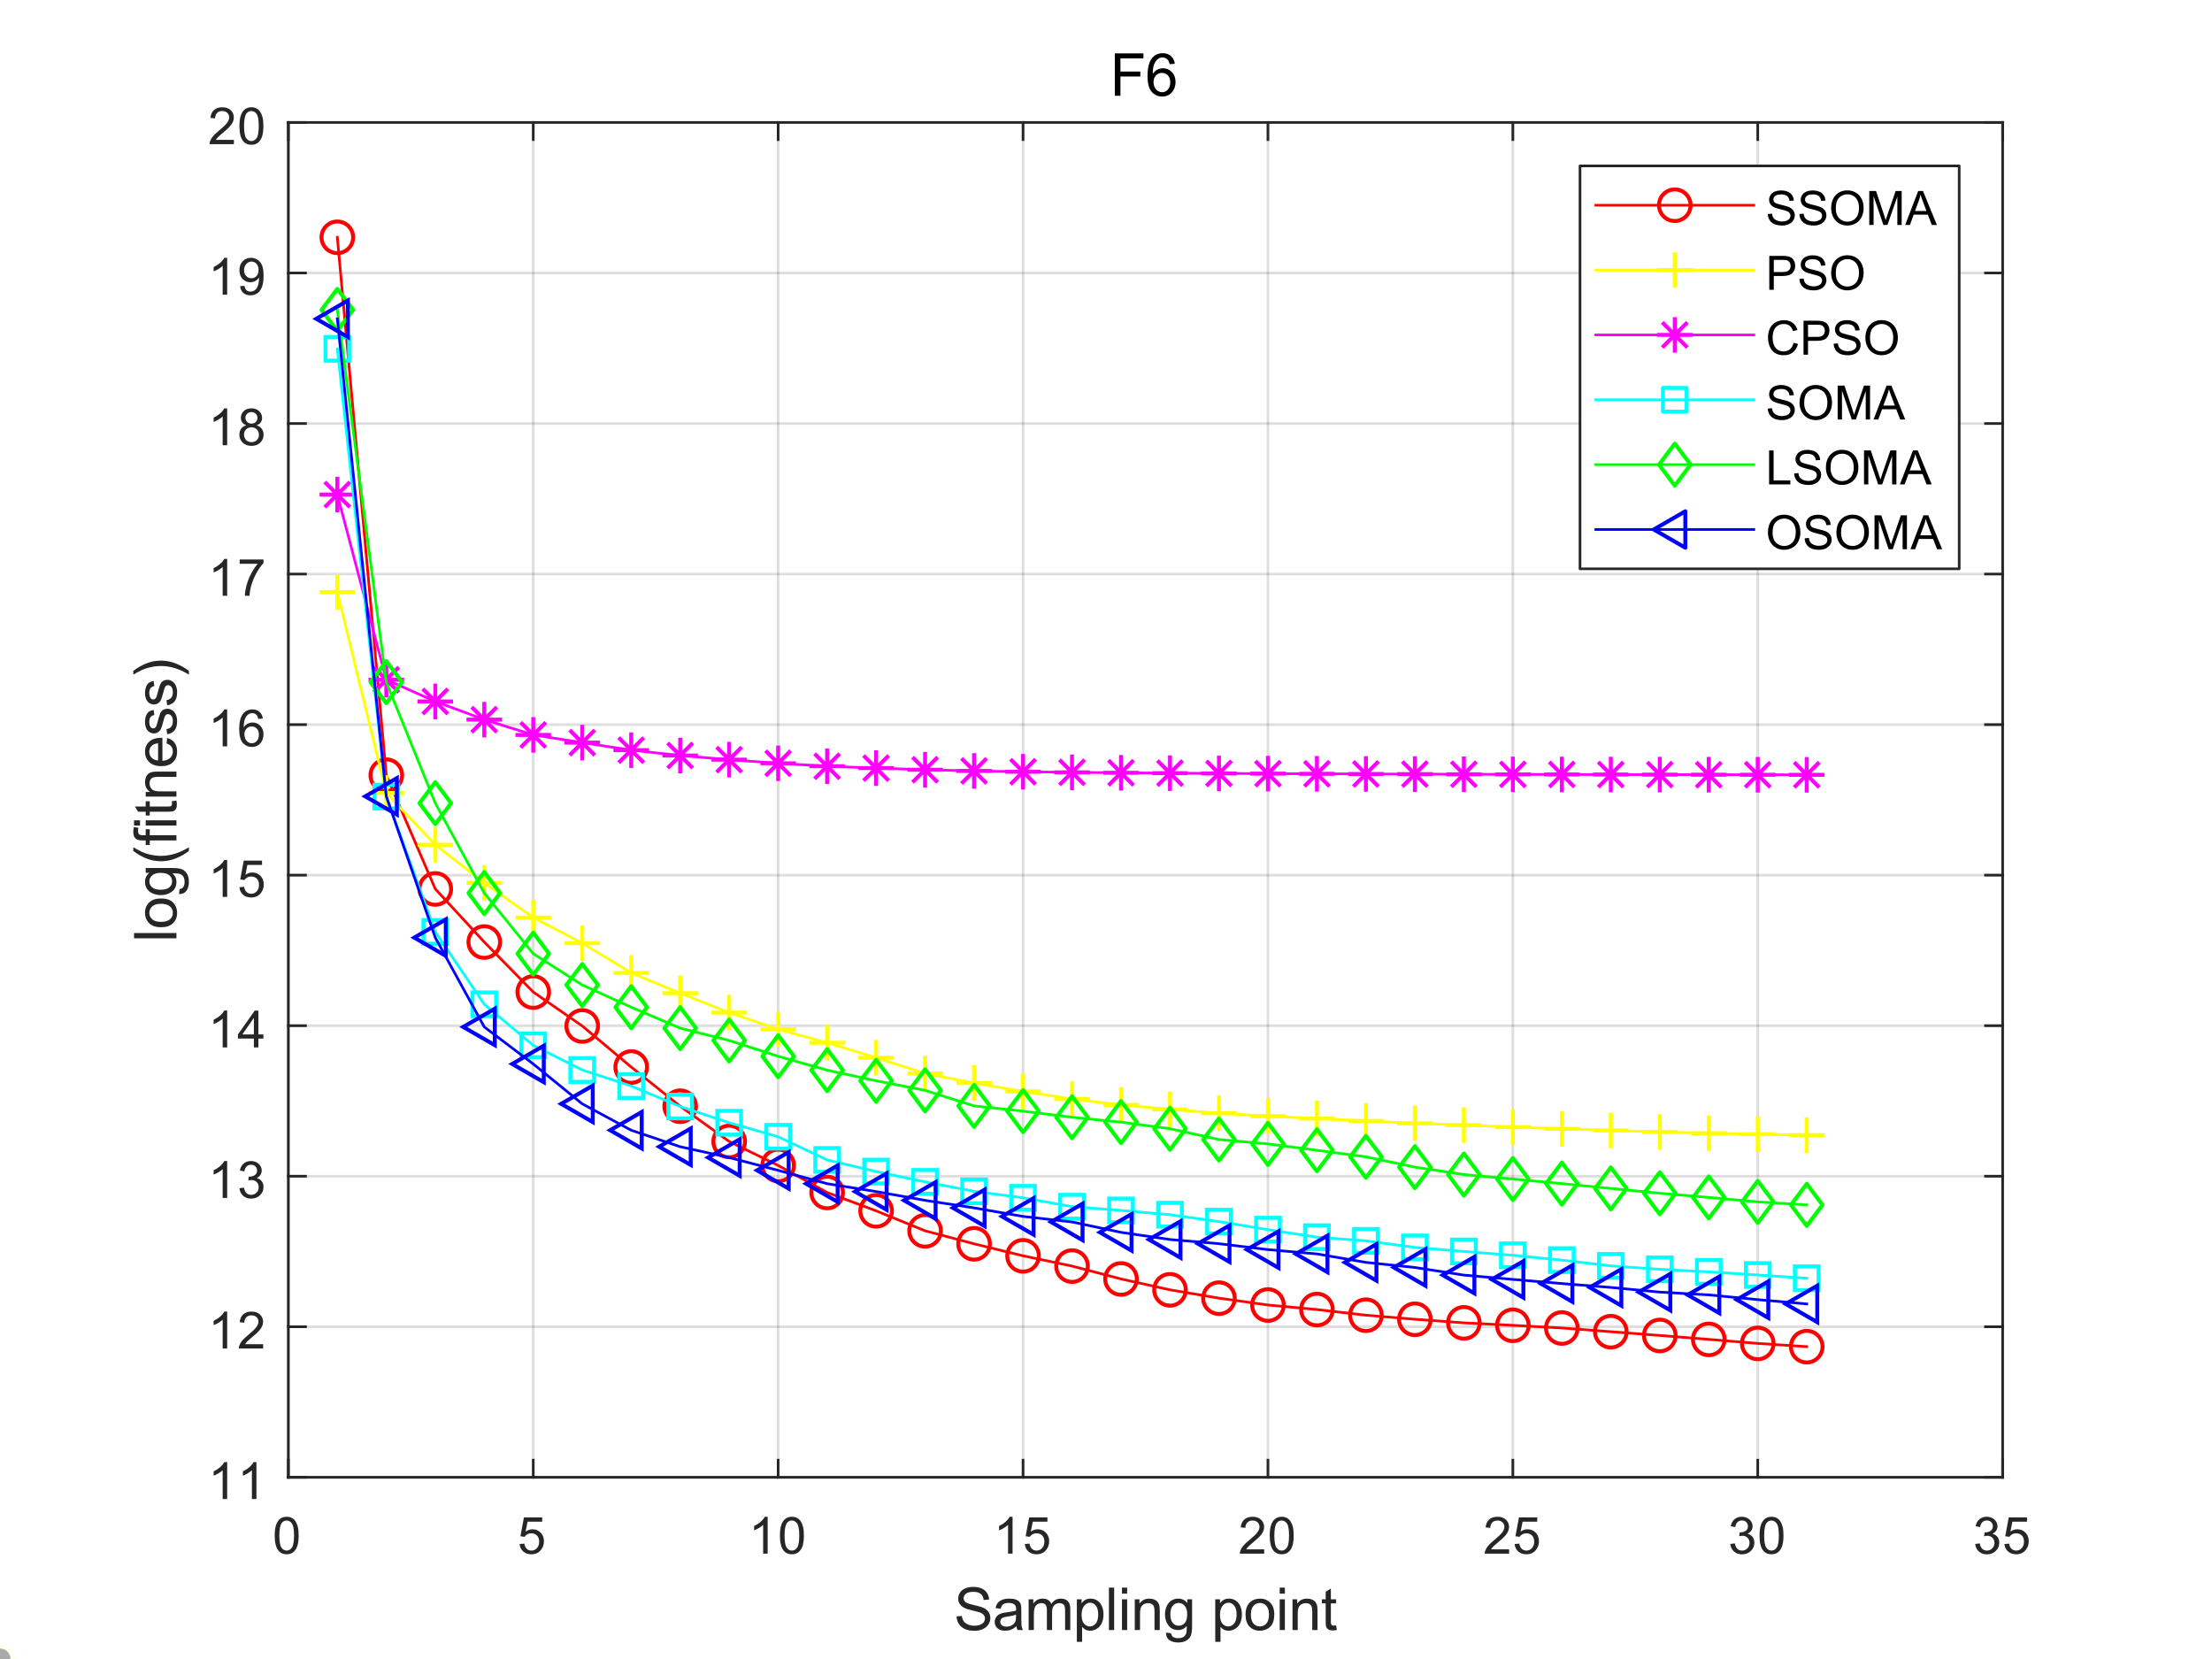 <?xml version="1.0"?>
<!DOCTYPE svg PUBLIC '-//W3C//DTD SVG 1.0//EN'
          'http://www.w3.org/TR/2001/REC-SVG-20010904/DTD/svg10.dtd'>
<svg xmlns:xlink="http://www.w3.org/1999/xlink" style="fill-opacity:1; color-rendering:auto; color-interpolation:auto; text-rendering:auto; stroke:black; stroke-linecap:square; stroke-miterlimit:10; shape-rendering:auto; stroke-opacity:1; fill:black; stroke-dasharray:none; font-weight:normal; stroke-width:1; font-family:'Dialog'; font-style:normal; stroke-linejoin:miter; font-size:12px; stroke-dashoffset:0; image-rendering:auto;" width="560" height="420" xmlns="http://www.w3.org/2000/svg"
><rect width="100%" height="100%" fill="#333333" stroke="none"/><!--Generated by the Batik Graphics2D SVG Generator--><defs id="genericDefs"
  /><g
  ><defs id="defs1"
    ><clipPath clipPathUnits="userSpaceOnUse" id="clipPath1"
      ><path d="M0 0 L560 0 L560 420 L0 420 L0 0 Z"
      /></clipPath
    ></defs
    ><g style="fill:white; stroke:white;"
    ><rect x="0" y="0" width="560" style="clip-path:url(#clipPath1); stroke:none;" height="420"
    /></g
    ><g style="fill:white; text-rendering:optimizeSpeed; color-rendering:optimizeSpeed; image-rendering:optimizeSpeed; shape-rendering:crispEdges; stroke:white; color-interpolation:sRGB;"
    ><rect x="0" width="560" height="420" y="0" style="stroke:none;"
      /><path style="stroke:none;" d="M73 374 L507 374 L507 31 L73 31 Z"
    /></g
    ><g style="stroke-linecap:butt; fill-opacity:0.149; fill:rgb(38,38,38); text-rendering:geometricPrecision; image-rendering:optimizeQuality; color-rendering:optimizeQuality; stroke-linejoin:round; stroke:rgb(38,38,38); color-interpolation:linearRGB; stroke-width:0.667; stroke-opacity:0.149;"
    ><line y2="31" style="fill:none;" x1="73" x2="73" y1="374"
      /><line y2="31" style="fill:none;" x1="135" x2="135" y1="374"
      /><line y2="31" style="fill:none;" x1="197" x2="197" y1="374"
      /><line y2="31" style="fill:none;" x1="259" x2="259" y1="374"
      /><line y2="31" style="fill:none;" x1="321" x2="321" y1="374"
      /><line y2="31" style="fill:none;" x1="383" x2="383" y1="374"
      /><line y2="31" style="fill:none;" x1="445" x2="445" y1="374"
      /><line y2="31" style="fill:none;" x1="507" x2="507" y1="374"
      /><line y2="374" style="fill:none;" x1="507" x2="73" y1="374"
      /><line y2="335.889" style="fill:none;" x1="507" x2="73" y1="335.889"
      /><line y2="297.778" style="fill:none;" x1="507" x2="73" y1="297.778"
      /><line y2="259.667" style="fill:none;" x1="507" x2="73" y1="259.667"
      /><line y2="221.556" style="fill:none;" x1="507" x2="73" y1="221.556"
      /><line y2="183.444" style="fill:none;" x1="507" x2="73" y1="183.444"
      /><line y2="145.333" style="fill:none;" x1="507" x2="73" y1="145.333"
      /><line y2="107.222" style="fill:none;" x1="507" x2="73" y1="107.222"
      /><line y2="69.111" style="fill:none;" x1="507" x2="73" y1="69.111"
      /><line y2="31" style="fill:none;" x1="507" x2="73" y1="31"
      /><line x1="73" x2="507" y1="374" style="stroke-linecap:square; fill-opacity:1; fill:none; stroke-opacity:1;" y2="374"
      /><line x1="73" x2="507" y1="31" style="stroke-linecap:square; fill-opacity:1; fill:none; stroke-opacity:1;" y2="31"
      /><line x1="73" x2="73" y1="374" style="stroke-linecap:square; fill-opacity:1; fill:none; stroke-opacity:1;" y2="369.66"
      /><line x1="135" x2="135" y1="374" style="stroke-linecap:square; fill-opacity:1; fill:none; stroke-opacity:1;" y2="369.66"
      /><line x1="197" x2="197" y1="374" style="stroke-linecap:square; fill-opacity:1; fill:none; stroke-opacity:1;" y2="369.66"
      /><line x1="259" x2="259" y1="374" style="stroke-linecap:square; fill-opacity:1; fill:none; stroke-opacity:1;" y2="369.66"
      /><line x1="321" x2="321" y1="374" style="stroke-linecap:square; fill-opacity:1; fill:none; stroke-opacity:1;" y2="369.66"
      /><line x1="383" x2="383" y1="374" style="stroke-linecap:square; fill-opacity:1; fill:none; stroke-opacity:1;" y2="369.66"
      /><line x1="445" x2="445" y1="374" style="stroke-linecap:square; fill-opacity:1; fill:none; stroke-opacity:1;" y2="369.66"
      /><line x1="507" x2="507" y1="374" style="stroke-linecap:square; fill-opacity:1; fill:none; stroke-opacity:1;" y2="369.66"
      /><line x1="73" x2="73" y1="31" style="stroke-linecap:square; fill-opacity:1; fill:none; stroke-opacity:1;" y2="35.34"
      /><line x1="135" x2="135" y1="31" style="stroke-linecap:square; fill-opacity:1; fill:none; stroke-opacity:1;" y2="35.34"
      /><line x1="197" x2="197" y1="31" style="stroke-linecap:square; fill-opacity:1; fill:none; stroke-opacity:1;" y2="35.34"
      /><line x1="259" x2="259" y1="31" style="stroke-linecap:square; fill-opacity:1; fill:none; stroke-opacity:1;" y2="35.34"
      /><line x1="321" x2="321" y1="31" style="stroke-linecap:square; fill-opacity:1; fill:none; stroke-opacity:1;" y2="35.34"
      /><line x1="383" x2="383" y1="31" style="stroke-linecap:square; fill-opacity:1; fill:none; stroke-opacity:1;" y2="35.34"
      /><line x1="445" x2="445" y1="31" style="stroke-linecap:square; fill-opacity:1; fill:none; stroke-opacity:1;" y2="35.34"
      /><line x1="507" x2="507" y1="31" style="stroke-linecap:square; fill-opacity:1; fill:none; stroke-opacity:1;" y2="35.34"
    /></g
    ><g transform="translate(73,379.333)" style="font-size:13.333px; fill:rgb(38,38,38); text-rendering:geometricPrecision; color-rendering:optimizeQuality; image-rendering:optimizeQuality; stroke:rgb(38,38,38); color-interpolation:linearRGB;"
    ><path style="stroke:none;" d="M-3.453 9.406 Q-3.453 7.766 -3.117 6.758 Q-2.781 5.75 -2.109 5.203 Q-1.438 4.656 -0.422 4.656 Q0.328 4.656 0.891 4.961 Q1.453 5.266 1.82 5.828 Q2.188 6.391 2.398 7.211 Q2.609 8.031 2.609 9.406 Q2.609 11.047 2.273 12.055 Q1.938 13.062 1.266 13.609 Q0.594 14.156 -0.422 14.156 Q-1.766 14.156 -2.547 13.188 Q-3.453 12.031 -3.453 9.406 ZM-2.281 9.406 Q-2.281 11.703 -1.75 12.461 Q-1.219 13.219 -0.422 13.219 Q0.359 13.219 0.898 12.461 Q1.438 11.703 1.438 9.406 Q1.438 7.109 0.898 6.359 Q0.359 5.609 -0.438 5.609 Q-1.219 5.609 -1.703 6.266 Q-2.281 7.125 -2.281 9.406 Z"
    /></g
    ><g transform="translate(135,379.333)" style="font-size:13.333px; fill:rgb(38,38,38); text-rendering:geometricPrecision; color-rendering:optimizeQuality; image-rendering:optimizeQuality; stroke:rgb(38,38,38); color-interpolation:linearRGB;"
    ><path style="stroke:none;" d="M-3.453 11.562 L-2.266 11.453 Q-2.125 12.344 -1.641 12.781 Q-1.156 13.219 -0.469 13.219 Q0.359 13.219 0.93 12.594 Q1.5 11.969 1.5 10.953 Q1.5 9.969 0.953 9.406 Q0.406 8.844 -0.484 8.844 Q-1.047 8.844 -1.492 9.094 Q-1.938 9.344 -2.188 9.734 L-3.25 9.594 L-2.359 4.828 L2.266 4.828 L2.266 5.906 L-1.438 5.906 L-1.938 8.406 Q-1.109 7.828 -0.188 7.828 Q1.031 7.828 1.867 8.672 Q2.703 9.516 2.703 10.844 Q2.703 12.109 1.969 13.031 Q1.078 14.156 -0.469 14.156 Q-1.734 14.156 -2.539 13.445 Q-3.344 12.734 -3.453 11.562 Z"
    /></g
    ><g transform="translate(197,379.333)" style="font-size:13.333px; fill:rgb(38,38,38); text-rendering:geometricPrecision; color-rendering:optimizeQuality; image-rendering:optimizeQuality; stroke:rgb(38,38,38); color-interpolation:linearRGB;"
    ><path style="stroke:none;" d="M-2.656 14 L-3.797 14 L-3.797 6.719 Q-4.219 7.109 -4.883 7.508 Q-5.547 7.906 -6.078 8.094 L-6.078 6.984 Q-5.125 6.547 -4.406 5.906 Q-3.688 5.266 -3.391 4.656 L-2.656 4.656 L-2.656 14 ZM0.451 9.406 Q0.451 7.766 0.787 6.758 Q1.123 5.75 1.794 5.203 Q2.466 4.656 3.482 4.656 Q4.232 4.656 4.794 4.961 Q5.357 5.266 5.724 5.828 Q6.091 6.391 6.302 7.211 Q6.513 8.031 6.513 9.406 Q6.513 11.047 6.177 12.055 Q5.841 13.062 5.169 13.609 Q4.497 14.156 3.482 14.156 Q2.138 14.156 1.357 13.188 Q0.451 12.031 0.451 9.406 ZM1.623 9.406 Q1.623 11.703 2.154 12.461 Q2.685 13.219 3.482 13.219 Q4.263 13.219 4.802 12.461 Q5.341 11.703 5.341 9.406 Q5.341 7.109 4.802 6.359 Q4.263 5.609 3.466 5.609 Q2.685 5.609 2.201 6.266 Q1.623 7.125 1.623 9.406 Z"
    /></g
    ><g transform="translate(259,379.333)" style="font-size:13.333px; fill:rgb(38,38,38); text-rendering:geometricPrecision; color-rendering:optimizeQuality; image-rendering:optimizeQuality; stroke:rgb(38,38,38); color-interpolation:linearRGB;"
    ><path style="stroke:none;" d="M-2.656 14 L-3.797 14 L-3.797 6.719 Q-4.219 7.109 -4.883 7.508 Q-5.547 7.906 -6.078 8.094 L-6.078 6.984 Q-5.125 6.547 -4.406 5.906 Q-3.688 5.266 -3.391 4.656 L-2.656 4.656 L-2.656 14 ZM0.451 11.562 L1.638 11.453 Q1.779 12.344 2.263 12.781 Q2.748 13.219 3.435 13.219 Q4.263 13.219 4.833 12.594 Q5.404 11.969 5.404 10.953 Q5.404 9.969 4.857 9.406 Q4.31 8.844 3.419 8.844 Q2.857 8.844 2.412 9.094 Q1.966 9.344 1.716 9.734 L0.654 9.594 L1.544 4.828 L6.169 4.828 L6.169 5.906 L2.466 5.906 L1.966 8.406 Q2.794 7.828 3.716 7.828 Q4.935 7.828 5.771 8.672 Q6.607 9.516 6.607 10.844 Q6.607 12.109 5.872 13.031 Q4.982 14.156 3.435 14.156 Q2.169 14.156 1.365 13.445 Q0.56 12.734 0.451 11.562 Z"
    /></g
    ><g transform="translate(321,379.333)" style="font-size:13.333px; fill:rgb(38,38,38); text-rendering:geometricPrecision; color-rendering:optimizeQuality; image-rendering:optimizeQuality; stroke:rgb(38,38,38); color-interpolation:linearRGB;"
    ><path style="stroke:none;" d="M-0.953 12.906 L-0.953 14 L-7.109 14 Q-7.125 13.594 -6.969 13.203 Q-6.734 12.578 -6.219 11.969 Q-5.703 11.359 -4.719 10.562 Q-3.203 9.312 -2.672 8.586 Q-2.141 7.859 -2.141 7.219 Q-2.141 6.531 -2.625 6.07 Q-3.109 5.609 -3.891 5.609 Q-4.719 5.609 -5.211 6.102 Q-5.703 6.594 -5.719 7.469 L-6.891 7.344 Q-6.766 6.031 -5.984 5.344 Q-5.203 4.656 -3.875 4.656 Q-2.531 4.656 -1.75 5.398 Q-0.969 6.141 -0.969 7.234 Q-0.969 7.797 -1.195 8.336 Q-1.422 8.875 -1.953 9.477 Q-2.484 10.078 -3.719 11.109 Q-4.75 11.969 -5.039 12.281 Q-5.328 12.594 -5.516 12.906 L-0.953 12.906 ZM0.451 9.406 Q0.451 7.766 0.787 6.758 Q1.123 5.75 1.794 5.203 Q2.466 4.656 3.482 4.656 Q4.232 4.656 4.794 4.961 Q5.357 5.266 5.724 5.828 Q6.091 6.391 6.302 7.211 Q6.513 8.031 6.513 9.406 Q6.513 11.047 6.177 12.055 Q5.841 13.062 5.169 13.609 Q4.497 14.156 3.482 14.156 Q2.138 14.156 1.357 13.188 Q0.451 12.031 0.451 9.406 ZM1.623 9.406 Q1.623 11.703 2.154 12.461 Q2.685 13.219 3.482 13.219 Q4.263 13.219 4.802 12.461 Q5.341 11.703 5.341 9.406 Q5.341 7.109 4.802 6.359 Q4.263 5.609 3.466 5.609 Q2.685 5.609 2.201 6.266 Q1.623 7.125 1.623 9.406 Z"
    /></g
    ><g transform="translate(383,379.333)" style="font-size:13.333px; fill:rgb(38,38,38); text-rendering:geometricPrecision; color-rendering:optimizeQuality; image-rendering:optimizeQuality; stroke:rgb(38,38,38); color-interpolation:linearRGB;"
    ><path style="stroke:none;" d="M-0.953 12.906 L-0.953 14 L-7.109 14 Q-7.125 13.594 -6.969 13.203 Q-6.734 12.578 -6.219 11.969 Q-5.703 11.359 -4.719 10.562 Q-3.203 9.312 -2.672 8.586 Q-2.141 7.859 -2.141 7.219 Q-2.141 6.531 -2.625 6.07 Q-3.109 5.609 -3.891 5.609 Q-4.719 5.609 -5.211 6.102 Q-5.703 6.594 -5.719 7.469 L-6.891 7.344 Q-6.766 6.031 -5.984 5.344 Q-5.203 4.656 -3.875 4.656 Q-2.531 4.656 -1.75 5.398 Q-0.969 6.141 -0.969 7.234 Q-0.969 7.797 -1.195 8.336 Q-1.422 8.875 -1.953 9.477 Q-2.484 10.078 -3.719 11.109 Q-4.75 11.969 -5.039 12.281 Q-5.328 12.594 -5.516 12.906 L-0.953 12.906 ZM0.451 11.562 L1.638 11.453 Q1.779 12.344 2.263 12.781 Q2.748 13.219 3.435 13.219 Q4.263 13.219 4.833 12.594 Q5.404 11.969 5.404 10.953 Q5.404 9.969 4.857 9.406 Q4.31 8.844 3.419 8.844 Q2.857 8.844 2.412 9.094 Q1.966 9.344 1.716 9.734 L0.654 9.594 L1.544 4.828 L6.169 4.828 L6.169 5.906 L2.466 5.906 L1.966 8.406 Q2.794 7.828 3.716 7.828 Q4.935 7.828 5.771 8.672 Q6.607 9.516 6.607 10.844 Q6.607 12.109 5.872 13.031 Q4.982 14.156 3.435 14.156 Q2.169 14.156 1.365 13.445 Q0.56 12.734 0.451 11.562 Z"
    /></g
    ><g transform="translate(445,379.333)" style="font-size:13.333px; fill:rgb(38,38,38); text-rendering:geometricPrecision; color-rendering:optimizeQuality; image-rendering:optimizeQuality; stroke:rgb(38,38,38); color-interpolation:linearRGB;"
    ><path style="stroke:none;" d="M-6.953 11.547 L-5.812 11.391 Q-5.609 12.359 -5.141 12.789 Q-4.672 13.219 -3.984 13.219 Q-3.188 13.219 -2.633 12.664 Q-2.078 12.109 -2.078 11.281 Q-2.078 10.484 -2.586 9.977 Q-3.094 9.469 -3.891 9.469 Q-4.219 9.469 -4.703 9.594 L-4.578 8.594 Q-4.453 8.609 -4.391 8.609 Q-3.656 8.609 -3.07 8.227 Q-2.484 7.844 -2.484 7.047 Q-2.484 6.422 -2.914 6.008 Q-3.344 5.594 -4.016 5.594 Q-4.688 5.594 -5.125 6.016 Q-5.562 6.438 -5.703 7.266 L-6.844 7.062 Q-6.625 5.922 -5.883 5.289 Q-5.141 4.656 -4.047 4.656 Q-3.281 4.656 -2.641 4.984 Q-2 5.312 -1.656 5.875 Q-1.312 6.438 -1.312 7.078 Q-1.312 7.672 -1.641 8.172 Q-1.969 8.672 -2.594 8.953 Q-1.781 9.156 -1.32 9.75 Q-0.859 10.344 -0.859 11.25 Q-0.859 12.469 -1.75 13.32 Q-2.641 14.172 -4 14.172 Q-5.219 14.172 -6.031 13.438 Q-6.844 12.703 -6.953 11.547 ZM0.451 9.406 Q0.451 7.766 0.787 6.758 Q1.123 5.75 1.794 5.203 Q2.466 4.656 3.482 4.656 Q4.232 4.656 4.794 4.961 Q5.357 5.266 5.724 5.828 Q6.091 6.391 6.302 7.211 Q6.513 8.031 6.513 9.406 Q6.513 11.047 6.177 12.055 Q5.841 13.062 5.169 13.609 Q4.497 14.156 3.482 14.156 Q2.138 14.156 1.357 13.188 Q0.451 12.031 0.451 9.406 ZM1.623 9.406 Q1.623 11.703 2.154 12.461 Q2.685 13.219 3.482 13.219 Q4.263 13.219 4.802 12.461 Q5.341 11.703 5.341 9.406 Q5.341 7.109 4.802 6.359 Q4.263 5.609 3.466 5.609 Q2.685 5.609 2.201 6.266 Q1.623 7.125 1.623 9.406 Z"
    /></g
    ><g transform="translate(507,379.333)" style="font-size:13.333px; fill:rgb(38,38,38); text-rendering:geometricPrecision; color-rendering:optimizeQuality; image-rendering:optimizeQuality; stroke:rgb(38,38,38); color-interpolation:linearRGB;"
    ><path style="stroke:none;" d="M-6.953 11.547 L-5.812 11.391 Q-5.609 12.359 -5.141 12.789 Q-4.672 13.219 -3.984 13.219 Q-3.188 13.219 -2.633 12.664 Q-2.078 12.109 -2.078 11.281 Q-2.078 10.484 -2.586 9.977 Q-3.094 9.469 -3.891 9.469 Q-4.219 9.469 -4.703 9.594 L-4.578 8.594 Q-4.453 8.609 -4.391 8.609 Q-3.656 8.609 -3.07 8.227 Q-2.484 7.844 -2.484 7.047 Q-2.484 6.422 -2.914 6.008 Q-3.344 5.594 -4.016 5.594 Q-4.688 5.594 -5.125 6.016 Q-5.562 6.438 -5.703 7.266 L-6.844 7.062 Q-6.625 5.922 -5.883 5.289 Q-5.141 4.656 -4.047 4.656 Q-3.281 4.656 -2.641 4.984 Q-2 5.312 -1.656 5.875 Q-1.312 6.438 -1.312 7.078 Q-1.312 7.672 -1.641 8.172 Q-1.969 8.672 -2.594 8.953 Q-1.781 9.156 -1.32 9.75 Q-0.859 10.344 -0.859 11.25 Q-0.859 12.469 -1.75 13.32 Q-2.641 14.172 -4 14.172 Q-5.219 14.172 -6.031 13.438 Q-6.844 12.703 -6.953 11.547 ZM0.451 11.562 L1.638 11.453 Q1.779 12.344 2.263 12.781 Q2.748 13.219 3.435 13.219 Q4.263 13.219 4.833 12.594 Q5.404 11.969 5.404 10.953 Q5.404 9.969 4.857 9.406 Q4.31 8.844 3.419 8.844 Q2.857 8.844 2.412 9.094 Q1.966 9.344 1.716 9.734 L0.654 9.594 L1.544 4.828 L6.169 4.828 L6.169 5.906 L2.466 5.906 L1.966 8.406 Q2.794 7.828 3.716 7.828 Q4.935 7.828 5.771 8.672 Q6.607 9.516 6.607 10.844 Q6.607 12.109 5.872 13.031 Q4.982 14.156 3.435 14.156 Q2.169 14.156 1.365 13.445 Q0.56 12.734 0.451 11.562 Z"
    /></g
    ><g transform="translate(290,397.667)" style="font-size:14.667px; fill:rgb(38,38,38); text-rendering:geometricPrecision; color-rendering:optimizeQuality; image-rendering:optimizeQuality; stroke:rgb(38,38,38); color-interpolation:linearRGB;"
    ><path style="stroke:none;" d="M-47.828 11.547 L-46.484 11.438 Q-46.391 12.234 -46.039 12.75 Q-45.688 13.266 -44.961 13.586 Q-44.234 13.906 -43.312 13.906 Q-42.5 13.906 -41.875 13.664 Q-41.25 13.422 -40.945 13 Q-40.641 12.578 -40.641 12.078 Q-40.641 11.578 -40.938 11.203 Q-41.234 10.828 -41.906 10.562 Q-42.344 10.406 -43.82 10.047 Q-45.297 9.688 -45.891 9.375 Q-46.656 8.969 -47.039 8.375 Q-47.422 7.781 -47.422 7.031 Q-47.422 6.219 -46.961 5.516 Q-46.5 4.812 -45.609 4.445 Q-44.719 4.078 -43.641 4.078 Q-42.438 4.078 -41.531 4.461 Q-40.625 4.844 -40.133 5.594 Q-39.641 6.344 -39.594 7.281 L-40.969 7.391 Q-41.078 6.375 -41.711 5.852 Q-42.344 5.328 -43.578 5.328 Q-44.859 5.328 -45.453 5.805 Q-46.047 6.281 -46.047 6.938 Q-46.047 7.516 -45.625 7.891 Q-45.219 8.266 -43.484 8.656 Q-41.75 9.047 -41.109 9.344 Q-40.172 9.781 -39.727 10.445 Q-39.281 11.109 -39.281 11.969 Q-39.281 12.828 -39.773 13.586 Q-40.266 14.344 -41.18 14.766 Q-42.094 15.188 -43.25 15.188 Q-44.703 15.188 -45.688 14.758 Q-46.672 14.328 -47.234 13.477 Q-47.797 12.625 -47.828 11.547 ZM-32.662 14.047 Q-33.396 14.656 -34.068 14.914 Q-34.74 15.172 -35.521 15.172 Q-36.803 15.172 -37.49 14.547 Q-38.178 13.922 -38.178 12.953 Q-38.178 12.375 -37.92 11.906 Q-37.662 11.438 -37.24 11.148 Q-36.818 10.859 -36.287 10.719 Q-35.912 10.609 -35.115 10.516 Q-33.521 10.328 -32.771 10.062 Q-32.756 9.797 -32.756 9.719 Q-32.756 8.906 -33.131 8.578 Q-33.646 8.141 -34.631 8.141 Q-35.568 8.141 -36.014 8.461 Q-36.459 8.781 -36.662 9.609 L-37.959 9.438 Q-37.787 8.609 -37.381 8.102 Q-36.974 7.594 -36.209 7.32 Q-35.443 7.047 -34.443 7.047 Q-33.443 7.047 -32.826 7.281 Q-32.209 7.516 -31.912 7.867 Q-31.615 8.219 -31.506 8.766 Q-31.443 9.109 -31.443 9.984 L-31.443 11.734 Q-31.443 13.578 -31.357 14.062 Q-31.271 14.547 -31.021 15 L-32.396 15 Q-32.599 14.594 -32.662 14.047 ZM-32.771 11.094 Q-33.49 11.391 -34.928 11.594 Q-35.74 11.719 -36.076 11.859 Q-36.412 12 -36.592 12.281 Q-36.771 12.562 -36.771 12.906 Q-36.771 13.438 -36.373 13.789 Q-35.974 14.141 -35.209 14.141 Q-34.443 14.141 -33.849 13.805 Q-33.256 13.469 -32.974 12.891 Q-32.771 12.453 -32.771 11.578 L-32.771 11.094 ZM-29.589 15 L-29.589 7.219 L-28.401 7.219 L-28.401 8.312 Q-28.042 7.734 -27.433 7.391 Q-26.823 7.047 -26.042 7.047 Q-25.183 7.047 -24.628 7.406 Q-24.073 7.766 -23.855 8.406 Q-22.933 7.047 -21.448 7.047 Q-20.292 7.047 -19.667 7.688 Q-19.042 8.328 -19.042 9.656 L-19.042 15 L-20.355 15 L-20.355 10.094 Q-20.355 9.312 -20.48 8.961 Q-20.605 8.609 -20.948 8.398 Q-21.292 8.188 -21.745 8.188 Q-22.558 8.188 -23.105 8.734 Q-23.651 9.281 -23.651 10.484 L-23.651 15 L-24.964 15 L-24.964 9.953 Q-24.964 9.062 -25.284 8.625 Q-25.605 8.188 -26.339 8.188 Q-26.901 8.188 -27.37 8.484 Q-27.839 8.781 -28.05 9.344 Q-28.261 9.906 -28.261 10.969 L-28.261 15 L-29.589 15 ZM-17.38 17.984 L-17.38 7.219 L-16.177 7.219 L-16.177 8.234 Q-15.755 7.641 -15.216 7.344 Q-14.677 7.047 -13.911 7.047 Q-12.927 7.047 -12.161 7.562 Q-11.396 8.078 -11.013 9.008 Q-10.63 9.938 -10.63 11.047 Q-10.63 12.25 -11.052 13.203 Q-11.474 14.156 -12.294 14.664 Q-13.114 15.172 -14.021 15.172 Q-14.677 15.172 -15.2 14.898 Q-15.724 14.625 -16.052 14.188 L-16.052 17.984 L-17.38 17.984 ZM-16.177 11.156 Q-16.177 12.656 -15.568 13.375 Q-14.958 14.094 -14.099 14.094 Q-13.224 14.094 -12.599 13.352 Q-11.974 12.609 -11.974 11.047 Q-11.974 9.562 -12.583 8.82 Q-13.193 8.078 -14.036 8.078 Q-14.88 8.078 -15.529 8.867 Q-16.177 9.656 -16.177 11.156 ZM-9.26 15 L-9.26 4.266 L-7.932 4.266 L-7.932 15 L-9.26 15 ZM-5.957 5.781 L-5.957 4.266 L-4.645 4.266 L-4.645 5.781 L-5.957 5.781 ZM-5.957 15 L-5.957 7.219 L-4.645 7.219 L-4.645 15 L-5.957 15 ZM-2.717 15 L-2.717 7.219 L-1.529 7.219 L-1.529 8.328 Q-0.67 7.047 0.955 7.047 Q1.658 7.047 2.244 7.297 Q2.83 7.547 3.127 7.961 Q3.424 8.375 3.533 8.938 Q3.611 9.297 3.611 10.219 L3.611 15 L2.283 15 L2.283 10.266 Q2.283 9.469 2.135 9.07 Q1.986 8.672 1.596 8.43 Q1.205 8.188 0.674 8.188 Q-0.17 8.188 -0.779 8.719 Q-1.389 9.25 -1.389 10.75 L-1.389 15 L-2.717 15 ZM5.2 15.641 L6.481 15.828 Q6.559 16.422 6.919 16.703 Q7.419 17.062 8.262 17.062 Q9.184 17.062 9.684 16.695 Q10.184 16.328 10.356 15.672 Q10.45 15.266 10.45 13.984 Q9.591 15 8.294 15 Q6.684 15 5.809 13.844 Q4.934 12.688 4.934 11.062 Q4.934 9.953 5.341 9.016 Q5.747 8.078 6.505 7.562 Q7.263 7.047 8.309 7.047 Q9.684 7.047 10.575 8.156 L10.575 7.219 L11.794 7.219 L11.794 13.938 Q11.794 15.766 11.419 16.523 Q11.044 17.281 10.247 17.719 Q9.45 18.156 8.278 18.156 Q6.888 18.156 6.028 17.531 Q5.169 16.906 5.2 15.641 ZM6.294 10.969 Q6.294 12.5 6.895 13.203 Q7.497 13.906 8.419 13.906 Q9.325 13.906 9.942 13.211 Q10.559 12.516 10.559 11.016 Q10.559 9.594 9.927 8.867 Q9.294 8.141 8.403 8.141 Q7.513 8.141 6.903 8.852 Q6.294 9.562 6.294 10.969 ZM17.657 17.984 L17.657 7.219 L18.861 7.219 L18.861 8.234 Q19.282 7.641 19.822 7.344 Q20.361 7.047 21.126 7.047 Q22.111 7.047 22.876 7.562 Q23.642 8.078 24.025 9.008 Q24.407 9.938 24.407 11.047 Q24.407 12.25 23.986 13.203 Q23.564 14.156 22.743 14.664 Q21.923 15.172 21.017 15.172 Q20.361 15.172 19.837 14.898 Q19.314 14.625 18.986 14.188 L18.986 17.984 L17.657 17.984 ZM18.861 11.156 Q18.861 12.656 19.47 13.375 Q20.079 14.094 20.939 14.094 Q21.814 14.094 22.439 13.352 Q23.064 12.609 23.064 11.047 Q23.064 9.562 22.454 8.82 Q21.845 8.078 21.001 8.078 Q20.157 8.078 19.509 8.867 Q18.861 9.656 18.861 11.156 ZM25.324 11.109 Q25.324 8.953 26.527 7.906 Q27.527 7.047 28.965 7.047 Q30.574 7.047 31.59 8.094 Q32.605 9.141 32.605 11 Q32.605 12.5 32.16 13.359 Q31.715 14.219 30.848 14.695 Q29.98 15.172 28.965 15.172 Q27.34 15.172 26.332 14.125 Q25.324 13.078 25.324 11.109 ZM26.684 11.109 Q26.684 12.609 27.332 13.352 Q27.98 14.094 28.965 14.094 Q29.949 14.094 30.605 13.344 Q31.262 12.594 31.262 11.062 Q31.262 9.625 30.605 8.883 Q29.949 8.141 28.965 8.141 Q27.98 8.141 27.332 8.875 Q26.684 9.609 26.684 11.109 ZM33.975 5.781 L33.975 4.266 L35.288 4.266 L35.288 5.781 L33.975 5.781 ZM33.975 15 L33.975 7.219 L35.288 7.219 L35.288 15 L33.975 15 ZM37.216 15 L37.216 7.219 L38.403 7.219 L38.403 8.328 Q39.263 7.047 40.888 7.047 Q41.591 7.047 42.177 7.297 Q42.763 7.547 43.06 7.961 Q43.356 8.375 43.466 8.938 Q43.544 9.297 43.544 10.219 L43.544 15 L42.216 15 L42.216 10.266 Q42.216 9.469 42.067 9.07 Q41.919 8.672 41.528 8.43 Q41.138 8.188 40.606 8.188 Q39.763 8.188 39.153 8.719 Q38.544 9.25 38.544 10.75 L38.544 15 L37.216 15 ZM48.258 13.828 L48.445 14.984 Q47.883 15.109 47.445 15.109 Q46.726 15.109 46.328 14.875 Q45.929 14.641 45.773 14.273 Q45.617 13.906 45.617 12.719 L45.617 8.25 L44.648 8.25 L44.648 7.219 L45.617 7.219 L45.617 5.297 L46.929 4.5 L46.929 7.219 L48.258 7.219 L48.258 8.25 L46.929 8.25 L46.929 12.797 Q46.929 13.359 47 13.523 Q47.07 13.688 47.226 13.781 Q47.383 13.875 47.664 13.875 Q47.898 13.875 48.258 13.828 Z"
    /></g
    ><g style="fill:rgb(38,38,38); text-rendering:geometricPrecision; image-rendering:optimizeQuality; color-rendering:optimizeQuality; stroke-linejoin:round; stroke:rgb(38,38,38); color-interpolation:linearRGB; stroke-width:0.667;"
    ><line y2="31" style="fill:none;" x1="73" x2="73" y1="374"
      /><line y2="31" style="fill:none;" x1="507" x2="507" y1="374"
      /><line y2="374" style="fill:none;" x1="73" x2="77.34" y1="374"
      /><line y2="335.889" style="fill:none;" x1="73" x2="77.34" y1="335.889"
      /><line y2="297.778" style="fill:none;" x1="73" x2="77.34" y1="297.778"
      /><line y2="259.667" style="fill:none;" x1="73" x2="77.34" y1="259.667"
      /><line y2="221.556" style="fill:none;" x1="73" x2="77.34" y1="221.556"
      /><line y2="183.444" style="fill:none;" x1="73" x2="77.34" y1="183.444"
      /><line y2="145.333" style="fill:none;" x1="73" x2="77.34" y1="145.333"
      /><line y2="107.222" style="fill:none;" x1="73" x2="77.34" y1="107.222"
      /><line y2="69.111" style="fill:none;" x1="73" x2="77.34" y1="69.111"
      /><line y2="31" style="fill:none;" x1="73" x2="77.34" y1="31"
      /><line y2="374" style="fill:none;" x1="507" x2="502.66" y1="374"
      /><line y2="335.889" style="fill:none;" x1="507" x2="502.66" y1="335.889"
      /><line y2="297.778" style="fill:none;" x1="507" x2="502.66" y1="297.778"
      /><line y2="259.667" style="fill:none;" x1="507" x2="502.66" y1="259.667"
      /><line y2="221.556" style="fill:none;" x1="507" x2="502.66" y1="221.556"
      /><line y2="183.444" style="fill:none;" x1="507" x2="502.66" y1="183.444"
      /><line y2="145.333" style="fill:none;" x1="507" x2="502.66" y1="145.333"
      /><line y2="107.222" style="fill:none;" x1="507" x2="502.66" y1="107.222"
      /><line y2="69.111" style="fill:none;" x1="507" x2="502.66" y1="69.111"
      /><line y2="31" style="fill:none;" x1="507" x2="502.66" y1="31"
    /></g
    ><g transform="translate(67.667,374)" style="font-size:13.333px; fill:rgb(38,38,38); text-rendering:geometricPrecision; color-rendering:optimizeQuality; image-rendering:optimizeQuality; stroke:rgb(38,38,38); color-interpolation:linearRGB;"
    ><path style="stroke:none;" d="M-10.156 5.5 L-11.297 5.5 L-11.297 -1.781 Q-11.719 -1.391 -12.383 -0.992 Q-13.047 -0.594 -13.578 -0.406 L-13.578 -1.516 Q-12.625 -1.953 -11.906 -2.594 Q-11.188 -3.234 -10.891 -3.844 L-10.156 -3.844 L-10.156 5.5 ZM-2.752 5.5 L-3.893 5.5 L-3.893 -1.781 Q-4.315 -1.391 -4.979 -0.992 Q-5.643 -0.594 -6.174 -0.406 L-6.174 -1.516 Q-5.221 -1.953 -4.503 -2.594 Q-3.784 -3.234 -3.487 -3.844 L-2.752 -3.844 L-2.752 5.5 Z"
    /></g
    ><g transform="translate(67.667,335.889)" style="font-size:13.333px; fill:rgb(38,38,38); text-rendering:geometricPrecision; color-rendering:optimizeQuality; image-rendering:optimizeQuality; stroke:rgb(38,38,38); color-interpolation:linearRGB;"
    ><path style="stroke:none;" d="M-10.156 5.5 L-11.297 5.5 L-11.297 -1.781 Q-11.719 -1.391 -12.383 -0.992 Q-13.047 -0.594 -13.578 -0.406 L-13.578 -1.516 Q-12.625 -1.953 -11.906 -2.594 Q-11.188 -3.234 -10.891 -3.844 L-10.156 -3.844 L-10.156 5.5 ZM-1.049 4.406 L-1.049 5.5 L-7.206 5.5 Q-7.221 5.094 -7.065 4.703 Q-6.831 4.078 -6.315 3.469 Q-5.799 2.859 -4.815 2.062 Q-3.299 0.812 -2.768 0.086 Q-2.237 -0.641 -2.237 -1.281 Q-2.237 -1.969 -2.721 -2.43 Q-3.206 -2.891 -3.987 -2.891 Q-4.815 -2.891 -5.307 -2.398 Q-5.799 -1.906 -5.815 -1.031 L-6.987 -1.156 Q-6.862 -2.469 -6.081 -3.156 Q-5.299 -3.844 -3.971 -3.844 Q-2.627 -3.844 -1.846 -3.102 Q-1.065 -2.359 -1.065 -1.266 Q-1.065 -0.703 -1.292 -0.164 Q-1.518 0.375 -2.049 0.977 Q-2.581 1.578 -3.815 2.609 Q-4.846 3.469 -5.135 3.781 Q-5.424 4.094 -5.612 4.406 L-1.049 4.406 Z"
    /></g
    ><g transform="translate(67.667,297.778)" style="font-size:13.333px; fill:rgb(38,38,38); text-rendering:geometricPrecision; color-rendering:optimizeQuality; image-rendering:optimizeQuality; stroke:rgb(38,38,38); color-interpolation:linearRGB;"
    ><path style="stroke:none;" d="M-10.156 5.5 L-11.297 5.5 L-11.297 -1.781 Q-11.719 -1.391 -12.383 -0.992 Q-13.047 -0.594 -13.578 -0.406 L-13.578 -1.516 Q-12.625 -1.953 -11.906 -2.594 Q-11.188 -3.234 -10.891 -3.844 L-10.156 -3.844 L-10.156 5.5 ZM-7.049 3.047 L-5.909 2.891 Q-5.706 3.859 -5.237 4.289 Q-4.768 4.719 -4.081 4.719 Q-3.284 4.719 -2.729 4.164 Q-2.174 3.609 -2.174 2.781 Q-2.174 1.984 -2.682 1.477 Q-3.19 0.969 -3.987 0.969 Q-4.315 0.969 -4.799 1.094 L-4.674 0.094 Q-4.549 0.109 -4.487 0.109 Q-3.752 0.109 -3.167 -0.273 Q-2.581 -0.656 -2.581 -1.453 Q-2.581 -2.078 -3.01 -2.492 Q-3.44 -2.906 -4.112 -2.906 Q-4.784 -2.906 -5.221 -2.484 Q-5.659 -2.062 -5.799 -1.234 L-6.94 -1.438 Q-6.721 -2.578 -5.979 -3.211 Q-5.237 -3.844 -4.143 -3.844 Q-3.377 -3.844 -2.737 -3.516 Q-2.096 -3.188 -1.752 -2.625 Q-1.409 -2.062 -1.409 -1.422 Q-1.409 -0.828 -1.737 -0.328 Q-2.065 0.172 -2.69 0.453 Q-1.877 0.656 -1.417 1.25 Q-0.956 1.844 -0.956 2.75 Q-0.956 3.969 -1.846 4.82 Q-2.737 5.672 -4.096 5.672 Q-5.315 5.672 -6.128 4.938 Q-6.94 4.203 -7.049 3.047 Z"
    /></g
    ><g transform="translate(67.667,259.667)" style="font-size:13.333px; fill:rgb(38,38,38); text-rendering:geometricPrecision; color-rendering:optimizeQuality; image-rendering:optimizeQuality; stroke:rgb(38,38,38); color-interpolation:linearRGB;"
    ><path style="stroke:none;" d="M-10.156 5.5 L-11.297 5.5 L-11.297 -1.781 Q-11.719 -1.391 -12.383 -0.992 Q-13.047 -0.594 -13.578 -0.406 L-13.578 -1.516 Q-12.625 -1.953 -11.906 -2.594 Q-11.188 -3.234 -10.891 -3.844 L-10.156 -3.844 L-10.156 5.5 ZM-3.393 5.5 L-3.393 3.266 L-7.424 3.266 L-7.424 2.219 L-3.19 -3.812 L-2.252 -3.812 L-2.252 2.219 L-0.987 2.219 L-0.987 3.266 L-2.252 3.266 L-2.252 5.5 L-3.393 5.5 ZM-3.393 2.219 L-3.393 -1.969 L-6.315 2.219 L-3.393 2.219 Z"
    /></g
    ><g transform="translate(67.667,221.556)" style="font-size:13.333px; fill:rgb(38,38,38); text-rendering:geometricPrecision; color-rendering:optimizeQuality; image-rendering:optimizeQuality; stroke:rgb(38,38,38); color-interpolation:linearRGB;"
    ><path style="stroke:none;" d="M-10.156 5.5 L-11.297 5.5 L-11.297 -1.781 Q-11.719 -1.391 -12.383 -0.992 Q-13.047 -0.594 -13.578 -0.406 L-13.578 -1.516 Q-12.625 -1.953 -11.906 -2.594 Q-11.188 -3.234 -10.891 -3.844 L-10.156 -3.844 L-10.156 5.5 ZM-7.049 3.062 L-5.862 2.953 Q-5.721 3.844 -5.237 4.281 Q-4.753 4.719 -4.065 4.719 Q-3.237 4.719 -2.667 4.094 Q-2.096 3.469 -2.096 2.453 Q-2.096 1.469 -2.643 0.906 Q-3.19 0.344 -4.081 0.344 Q-4.643 0.344 -5.088 0.594 Q-5.534 0.844 -5.784 1.234 L-6.846 1.094 L-5.956 -3.672 L-1.331 -3.672 L-1.331 -2.594 L-5.034 -2.594 L-5.534 -0.094 Q-4.706 -0.672 -3.784 -0.672 Q-2.565 -0.672 -1.729 0.172 Q-0.893 1.016 -0.893 2.344 Q-0.893 3.609 -1.627 4.531 Q-2.518 5.656 -4.065 5.656 Q-5.331 5.656 -6.135 4.945 Q-6.94 4.234 -7.049 3.062 Z"
    /></g
    ><g transform="translate(67.667,183.444)" style="font-size:13.333px; fill:rgb(38,38,38); text-rendering:geometricPrecision; color-rendering:optimizeQuality; image-rendering:optimizeQuality; stroke:rgb(38,38,38); color-interpolation:linearRGB;"
    ><path style="stroke:none;" d="M-10.156 5.5 L-11.297 5.5 L-11.297 -1.781 Q-11.719 -1.391 -12.383 -0.992 Q-13.047 -0.594 -13.578 -0.406 L-13.578 -1.516 Q-12.625 -1.953 -11.906 -2.594 Q-11.188 -3.234 -10.891 -3.844 L-10.156 -3.844 L-10.156 5.5 ZM-1.127 -1.531 L-2.268 -1.438 Q-2.409 -2.109 -2.69 -2.422 Q-3.159 -2.906 -3.831 -2.906 Q-4.378 -2.906 -4.799 -2.594 Q-5.331 -2.203 -5.643 -1.453 Q-5.956 -0.703 -5.971 0.703 Q-5.565 0.078 -4.963 -0.227 Q-4.362 -0.531 -3.706 -0.531 Q-2.565 -0.531 -1.76 0.305 Q-0.956 1.141 -0.956 2.484 Q-0.956 3.359 -1.338 4.109 Q-1.721 4.859 -2.377 5.258 Q-3.034 5.656 -3.877 5.656 Q-5.299 5.656 -6.206 4.609 Q-7.112 3.562 -7.112 1.141 Q-7.112 -1.547 -6.112 -2.781 Q-5.237 -3.844 -3.768 -3.844 Q-2.674 -3.844 -1.971 -3.227 Q-1.268 -2.609 -1.127 -1.531 ZM-5.799 2.484 Q-5.799 3.078 -5.549 3.617 Q-5.299 4.156 -4.846 4.438 Q-4.393 4.719 -3.893 4.719 Q-3.174 4.719 -2.651 4.133 Q-2.127 3.547 -2.127 2.547 Q-2.127 1.578 -2.643 1.023 Q-3.159 0.469 -3.94 0.469 Q-4.721 0.469 -5.26 1.023 Q-5.799 1.578 -5.799 2.484 Z"
    /></g
    ><g transform="translate(67.667,145.333)" style="font-size:13.333px; fill:rgb(38,38,38); text-rendering:geometricPrecision; color-rendering:optimizeQuality; image-rendering:optimizeQuality; stroke:rgb(38,38,38); color-interpolation:linearRGB;"
    ><path style="stroke:none;" d="M-10.156 5.5 L-11.297 5.5 L-11.297 -1.781 Q-11.719 -1.391 -12.383 -0.992 Q-13.047 -0.594 -13.578 -0.406 L-13.578 -1.516 Q-12.625 -1.953 -11.906 -2.594 Q-11.188 -3.234 -10.891 -3.844 L-10.156 -3.844 L-10.156 5.5 ZM-6.987 -2.594 L-6.987 -3.688 L-0.956 -3.688 L-0.956 -2.797 Q-1.846 -1.844 -2.721 -0.281 Q-3.596 1.281 -4.065 2.938 Q-4.409 4.109 -4.503 5.5 L-5.674 5.5 Q-5.659 4.406 -5.245 2.852 Q-4.831 1.297 -4.065 -0.148 Q-3.299 -1.594 -2.424 -2.594 L-6.987 -2.594 Z"
    /></g
    ><g transform="translate(67.667,107.222)" style="font-size:13.333px; fill:rgb(38,38,38); text-rendering:geometricPrecision; color-rendering:optimizeQuality; image-rendering:optimizeQuality; stroke:rgb(38,38,38); color-interpolation:linearRGB;"
    ><path style="stroke:none;" d="M-10.156 5.5 L-11.297 5.5 L-11.297 -1.781 Q-11.719 -1.391 -12.383 -0.992 Q-13.047 -0.594 -13.578 -0.406 L-13.578 -1.516 Q-12.625 -1.953 -11.906 -2.594 Q-11.188 -3.234 -10.891 -3.844 L-10.156 -3.844 L-10.156 5.5 ZM-5.299 0.453 Q-6.003 0.188 -6.346 -0.289 Q-6.69 -0.766 -6.69 -1.438 Q-6.69 -2.453 -5.963 -3.148 Q-5.237 -3.844 -4.018 -3.844 Q-2.799 -3.844 -2.057 -3.133 Q-1.315 -2.422 -1.315 -1.406 Q-1.315 -0.766 -1.659 -0.289 Q-2.002 0.188 -2.69 0.453 Q-1.831 0.734 -1.385 1.359 Q-0.94 1.984 -0.94 2.844 Q-0.94 4.031 -1.784 4.844 Q-2.627 5.656 -4.003 5.656 Q-5.378 5.656 -6.221 4.844 Q-7.065 4.031 -7.065 2.812 Q-7.065 1.906 -6.604 1.289 Q-6.143 0.672 -5.299 0.453 ZM-5.534 -1.484 Q-5.534 -0.828 -5.104 -0.406 Q-4.674 0.016 -4.003 0.016 Q-3.331 0.016 -2.909 -0.398 Q-2.487 -0.812 -2.487 -1.422 Q-2.487 -2.047 -2.924 -2.477 Q-3.362 -2.906 -4.003 -2.906 Q-4.659 -2.906 -5.096 -2.484 Q-5.534 -2.062 -5.534 -1.484 ZM-5.893 2.812 Q-5.893 3.297 -5.659 3.758 Q-5.424 4.219 -4.971 4.469 Q-4.518 4.719 -3.987 4.719 Q-3.174 4.719 -2.643 4.195 Q-2.112 3.672 -2.112 2.859 Q-2.112 2.031 -2.659 1.492 Q-3.206 0.953 -4.034 0.953 Q-4.831 0.953 -5.362 1.484 Q-5.893 2.016 -5.893 2.812 Z"
    /></g
    ><g transform="translate(67.667,69.111)" style="font-size:13.333px; fill:rgb(38,38,38); text-rendering:geometricPrecision; color-rendering:optimizeQuality; image-rendering:optimizeQuality; stroke:rgb(38,38,38); color-interpolation:linearRGB;"
    ><path style="stroke:none;" d="M-10.156 5.5 L-11.297 5.5 L-11.297 -1.781 Q-11.719 -1.391 -12.383 -0.992 Q-13.047 -0.594 -13.578 -0.406 L-13.578 -1.516 Q-12.625 -1.953 -11.906 -2.594 Q-11.188 -3.234 -10.891 -3.844 L-10.156 -3.844 L-10.156 5.5 ZM-6.878 3.344 L-5.784 3.25 Q-5.643 4.016 -5.253 4.367 Q-4.862 4.719 -4.237 4.719 Q-3.721 4.719 -3.323 4.477 Q-2.924 4.234 -2.667 3.836 Q-2.409 3.438 -2.245 2.75 Q-2.081 2.062 -2.081 1.344 Q-2.081 1.266 -2.081 1.125 Q-2.424 1.672 -3.018 2.008 Q-3.612 2.344 -4.299 2.344 Q-5.456 2.344 -6.253 1.508 Q-7.049 0.672 -7.049 -0.703 Q-7.049 -2.125 -6.221 -2.984 Q-5.393 -3.844 -4.128 -3.844 Q-3.221 -3.844 -2.471 -3.352 Q-1.721 -2.859 -1.331 -1.961 Q-0.94 -1.062 -0.94 0.656 Q-0.94 2.438 -1.323 3.492 Q-1.706 4.547 -2.471 5.102 Q-3.237 5.656 -4.268 5.656 Q-5.362 5.656 -6.057 5.055 Q-6.753 4.453 -6.878 3.344 ZM-2.206 -0.766 Q-2.206 -1.75 -2.729 -2.32 Q-3.252 -2.891 -3.987 -2.891 Q-4.753 -2.891 -5.315 -2.273 Q-5.878 -1.656 -5.878 -0.656 Q-5.878 0.219 -5.346 0.773 Q-4.815 1.328 -4.018 1.328 Q-3.221 1.328 -2.713 0.773 Q-2.206 0.219 -2.206 -0.766 Z"
    /></g
    ><g transform="translate(67.667,31)" style="font-size:13.333px; fill:rgb(38,38,38); text-rendering:geometricPrecision; color-rendering:optimizeQuality; image-rendering:optimizeQuality; stroke:rgb(38,38,38); color-interpolation:linearRGB;"
    ><path style="stroke:none;" d="M-8.453 4.406 L-8.453 5.5 L-14.609 5.5 Q-14.625 5.094 -14.469 4.703 Q-14.234 4.078 -13.719 3.469 Q-13.203 2.859 -12.219 2.062 Q-10.703 0.812 -10.172 0.086 Q-9.641 -0.641 -9.641 -1.281 Q-9.641 -1.969 -10.125 -2.43 Q-10.609 -2.891 -11.391 -2.891 Q-12.219 -2.891 -12.711 -2.398 Q-13.203 -1.906 -13.219 -1.031 L-14.391 -1.156 Q-14.266 -2.469 -13.484 -3.156 Q-12.703 -3.844 -11.375 -3.844 Q-10.031 -3.844 -9.25 -3.102 Q-8.469 -2.359 -8.469 -1.266 Q-8.469 -0.703 -8.695 -0.164 Q-8.922 0.375 -9.453 0.977 Q-9.984 1.578 -11.219 2.609 Q-12.25 3.469 -12.539 3.781 Q-12.828 4.094 -13.016 4.406 L-8.453 4.406 ZM-7.049 0.906 Q-7.049 -0.734 -6.713 -1.742 Q-6.378 -2.75 -5.706 -3.297 Q-5.034 -3.844 -4.018 -3.844 Q-3.268 -3.844 -2.706 -3.539 Q-2.143 -3.234 -1.776 -2.672 Q-1.409 -2.109 -1.198 -1.289 Q-0.987 -0.469 -0.987 0.906 Q-0.987 2.547 -1.323 3.555 Q-1.659 4.562 -2.331 5.109 Q-3.002 5.656 -4.018 5.656 Q-5.362 5.656 -6.143 4.688 Q-7.049 3.531 -7.049 0.906 ZM-5.878 0.906 Q-5.878 3.203 -5.346 3.961 Q-4.815 4.719 -4.018 4.719 Q-3.237 4.719 -2.698 3.961 Q-2.159 3.203 -2.159 0.906 Q-2.159 -1.391 -2.698 -2.141 Q-3.237 -2.891 -4.034 -2.891 Q-4.815 -2.891 -5.299 -2.234 Q-5.878 -1.375 -5.878 0.906 Z"
    /></g
    ><g transform="translate(48.667,202.5) rotate(-90)" style="font-size:14.667px; fill:rgb(38,38,38); text-rendering:geometricPrecision; color-rendering:optimizeQuality; image-rendering:optimizeQuality; stroke:rgb(38,38,38); color-interpolation:linearRGB;"
    ><path style="stroke:none;" d="M-35.047 -4 L-35.047 -14.734 L-33.719 -14.734 L-33.719 -4 L-35.047 -4 ZM-32.244 -7.891 Q-32.244 -10.047 -31.041 -11.094 Q-30.041 -11.953 -28.603 -11.953 Q-26.994 -11.953 -25.978 -10.906 Q-24.963 -9.859 -24.963 -8 Q-24.963 -6.5 -25.408 -5.641 Q-25.853 -4.781 -26.72 -4.305 Q-27.588 -3.828 -28.603 -3.828 Q-30.228 -3.828 -31.236 -4.875 Q-32.244 -5.922 -32.244 -7.891 ZM-30.884 -7.891 Q-30.884 -6.391 -30.236 -5.648 Q-29.588 -4.906 -28.603 -4.906 Q-27.619 -4.906 -26.963 -5.656 Q-26.306 -6.406 -26.306 -7.938 Q-26.306 -9.375 -26.963 -10.117 Q-27.619 -10.859 -28.603 -10.859 Q-29.588 -10.859 -30.236 -10.125 Q-30.884 -9.391 -30.884 -7.891 ZM-23.843 -3.359 L-22.561 -3.172 Q-22.483 -2.578 -22.124 -2.297 Q-21.624 -1.938 -20.78 -1.938 Q-19.858 -1.938 -19.358 -2.305 Q-18.858 -2.672 -18.686 -3.328 Q-18.593 -3.734 -18.593 -5.016 Q-19.452 -4 -20.749 -4 Q-22.358 -4 -23.233 -5.156 Q-24.108 -6.312 -24.108 -7.938 Q-24.108 -9.047 -23.702 -9.984 Q-23.296 -10.922 -22.538 -11.438 Q-21.78 -11.953 -20.733 -11.953 Q-19.358 -11.953 -18.468 -10.844 L-18.468 -11.781 L-17.249 -11.781 L-17.249 -5.062 Q-17.249 -3.234 -17.624 -2.477 Q-17.999 -1.719 -18.796 -1.281 Q-19.593 -0.844 -20.765 -0.844 Q-22.155 -0.844 -23.015 -1.469 Q-23.874 -2.094 -23.843 -3.359 ZM-22.749 -8.031 Q-22.749 -6.5 -22.147 -5.797 Q-21.546 -5.094 -20.624 -5.094 Q-19.718 -5.094 -19.101 -5.789 Q-18.483 -6.484 -18.483 -7.984 Q-18.483 -9.406 -19.116 -10.133 Q-19.749 -10.859 -20.64 -10.859 Q-21.53 -10.859 -22.14 -10.148 Q-22.749 -9.438 -22.749 -8.031 ZM-12.926 -0.844 Q-14.02 -2.219 -14.778 -4.062 Q-15.535 -5.906 -15.535 -7.891 Q-15.535 -9.625 -14.973 -11.234 Q-14.317 -13.078 -12.926 -14.922 L-11.989 -14.922 Q-12.879 -13.391 -13.16 -12.75 Q-13.614 -11.734 -13.864 -10.641 Q-14.176 -9.266 -14.176 -7.875 Q-14.176 -4.359 -11.989 -0.844 L-12.926 -0.844 ZM-10.264 -4 L-10.264 -10.75 L-11.42 -10.75 L-11.42 -11.781 L-10.264 -11.781 L-10.264 -12.609 Q-10.264 -13.391 -10.123 -13.766 Q-9.92 -14.281 -9.444 -14.602 Q-8.967 -14.922 -8.108 -14.922 Q-7.545 -14.922 -6.873 -14.781 L-7.077 -13.641 Q-7.483 -13.719 -7.842 -13.719 Q-8.452 -13.719 -8.702 -13.461 Q-8.952 -13.203 -8.952 -12.5 L-8.952 -11.781 L-7.436 -11.781 L-7.436 -10.75 L-8.952 -10.75 L-8.952 -4 L-10.264 -4 ZM-6.489 -13.219 L-6.489 -14.734 L-5.176 -14.734 L-5.176 -13.219 L-6.489 -13.219 ZM-6.489 -4 L-6.489 -11.781 L-5.176 -11.781 L-5.176 -4 L-6.489 -4 ZM-0.358 -5.172 L-0.17 -4.016 Q-0.733 -3.891 -1.17 -3.891 Q-1.889 -3.891 -2.288 -4.125 Q-2.686 -4.359 -2.842 -4.727 Q-2.998 -5.094 -2.998 -6.281 L-2.998 -10.75 L-3.967 -10.75 L-3.967 -11.781 L-2.998 -11.781 L-2.998 -13.703 L-1.686 -14.5 L-1.686 -11.781 L-0.358 -11.781 L-0.358 -10.75 L-1.686 -10.75 L-1.686 -6.203 Q-1.686 -5.641 -1.616 -5.477 Q-1.545 -5.312 -1.389 -5.219 Q-1.233 -5.125 -0.952 -5.125 Q-0.717 -5.125 -0.358 -5.172 ZM0.824 -4 L0.824 -11.781 L2.011 -11.781 L2.011 -10.672 Q2.87 -11.953 4.495 -11.953 Q5.199 -11.953 5.784 -11.703 Q6.37 -11.453 6.667 -11.039 Q6.964 -10.625 7.074 -10.062 Q7.152 -9.703 7.152 -8.781 L7.152 -4 L5.824 -4 L5.824 -8.734 Q5.824 -9.531 5.675 -9.93 Q5.527 -10.328 5.136 -10.57 Q4.745 -10.812 4.214 -10.812 Q3.37 -10.812 2.761 -10.281 Q2.152 -9.75 2.152 -8.25 L2.152 -4 L0.824 -4 ZM14.303 -6.5 L15.662 -6.344 Q15.35 -5.141 14.475 -4.484 Q13.6 -3.828 12.24 -3.828 Q10.537 -3.828 9.537 -4.875 Q8.537 -5.922 8.537 -7.828 Q8.537 -9.781 9.553 -10.867 Q10.568 -11.953 12.178 -11.953 Q13.74 -11.953 14.725 -10.891 Q15.709 -9.828 15.709 -7.906 Q15.709 -7.781 15.709 -7.547 L9.896 -7.547 Q9.975 -6.266 10.623 -5.586 Q11.271 -4.906 12.256 -4.906 Q12.975 -4.906 13.49 -5.289 Q14.006 -5.672 14.303 -6.5 ZM9.975 -8.641 L14.318 -8.641 Q14.225 -9.625 13.818 -10.109 Q13.193 -10.875 12.193 -10.875 Q11.271 -10.875 10.654 -10.266 Q10.037 -9.656 9.975 -8.641 ZM16.61 -6.328 L17.907 -6.531 Q18.016 -5.75 18.516 -5.328 Q19.016 -4.906 19.923 -4.906 Q20.829 -4.906 21.266 -5.273 Q21.704 -5.641 21.704 -6.141 Q21.704 -6.594 21.313 -6.844 Q21.048 -7.031 19.97 -7.297 Q18.516 -7.656 17.962 -7.93 Q17.407 -8.203 17.118 -8.672 Q16.829 -9.141 16.829 -9.719 Q16.829 -10.234 17.063 -10.68 Q17.298 -11.125 17.704 -11.406 Q18.016 -11.641 18.548 -11.797 Q19.079 -11.953 19.688 -11.953 Q20.595 -11.953 21.29 -11.688 Q21.985 -11.422 22.313 -10.977 Q22.641 -10.531 22.766 -9.766 L21.485 -9.594 Q21.391 -10.203 20.97 -10.539 Q20.548 -10.875 19.782 -10.875 Q18.876 -10.875 18.485 -10.57 Q18.095 -10.266 18.095 -9.859 Q18.095 -9.609 18.251 -9.406 Q18.423 -9.188 18.766 -9.047 Q18.954 -8.984 19.923 -8.719 Q21.329 -8.344 21.884 -8.109 Q22.438 -7.875 22.751 -7.414 Q23.063 -6.953 23.063 -6.281 Q23.063 -5.625 22.68 -5.047 Q22.298 -4.469 21.571 -4.148 Q20.845 -3.828 19.923 -3.828 Q18.407 -3.828 17.618 -4.453 Q16.829 -5.078 16.61 -6.328 ZM23.938 -6.328 L25.235 -6.531 Q25.345 -5.75 25.845 -5.328 Q26.345 -4.906 27.251 -4.906 Q28.157 -4.906 28.595 -5.273 Q29.032 -5.641 29.032 -6.141 Q29.032 -6.594 28.641 -6.844 Q28.376 -7.031 27.298 -7.297 Q25.845 -7.656 25.29 -7.93 Q24.735 -8.203 24.446 -8.672 Q24.157 -9.141 24.157 -9.719 Q24.157 -10.234 24.391 -10.68 Q24.626 -11.125 25.032 -11.406 Q25.345 -11.641 25.876 -11.797 Q26.407 -11.953 27.016 -11.953 Q27.923 -11.953 28.618 -11.688 Q29.313 -11.422 29.641 -10.977 Q29.97 -10.531 30.095 -9.766 L28.813 -9.594 Q28.72 -10.203 28.298 -10.539 Q27.876 -10.875 27.11 -10.875 Q26.204 -10.875 25.813 -10.57 Q25.423 -10.266 25.423 -9.859 Q25.423 -9.609 25.579 -9.406 Q25.751 -9.188 26.095 -9.047 Q26.282 -8.984 27.251 -8.719 Q28.657 -8.344 29.212 -8.109 Q29.766 -7.875 30.079 -7.414 Q30.391 -6.953 30.391 -6.281 Q30.391 -5.625 30.009 -5.047 Q29.626 -4.469 28.899 -4.148 Q28.173 -3.828 27.251 -3.828 Q25.735 -3.828 24.946 -4.453 Q24.157 -5.078 23.938 -6.328 ZM32.657 -0.844 L31.704 -0.844 Q33.891 -4.359 33.891 -7.875 Q33.891 -9.266 33.579 -10.609 Q33.329 -11.719 32.891 -12.719 Q32.594 -13.375 31.704 -14.922 L32.657 -14.922 Q34.032 -13.078 34.688 -11.234 Q35.251 -9.625 35.251 -7.891 Q35.251 -5.906 34.493 -4.062 Q33.735 -2.219 32.657 -0.844 Z"
    /></g
    ><g transform="translate(290,28.25)" style="text-rendering:geometricPrecision; font-size:14.667px; color-interpolation:linearRGB; color-rendering:optimizeQuality; image-rendering:optimizeQuality;"
    ><path style="stroke:none;" d="M-7.766 -4 L-7.766 -14.734 L-0.531 -14.734 L-0.531 -13.469 L-6.344 -13.469 L-6.344 -10.141 L-1.312 -10.141 L-1.312 -8.875 L-6.344 -8.875 L-6.344 -4 L-7.766 -4 ZM7.421 -12.109 L6.109 -12 Q5.937 -12.781 5.609 -13.141 Q5.078 -13.703 4.296 -13.703 Q3.656 -13.703 3.187 -13.344 Q2.562 -12.891 2.203 -12.023 Q1.843 -11.156 1.828 -9.531 Q2.296 -10.266 2.992 -10.617 Q3.687 -10.969 4.437 -10.969 Q5.75 -10.969 6.679 -10 Q7.609 -9.031 7.609 -7.484 Q7.609 -6.469 7.171 -5.602 Q6.734 -4.734 5.976 -4.273 Q5.218 -3.812 4.25 -3.812 Q2.593 -3.812 1.554 -5.023 Q0.515 -6.234 0.515 -9.031 Q0.515 -12.141 1.671 -13.547 Q2.671 -14.781 4.375 -14.781 Q5.64 -14.781 6.445 -14.07 Q7.25 -13.359 7.421 -12.109 ZM2.031 -7.484 Q2.031 -6.797 2.32 -6.172 Q2.609 -5.547 3.132 -5.227 Q3.656 -4.906 4.218 -4.906 Q5.062 -4.906 5.664 -5.578 Q6.265 -6.25 6.265 -7.406 Q6.265 -8.516 5.671 -9.156 Q5.078 -9.797 4.171 -9.797 Q3.281 -9.797 2.656 -9.156 Q2.031 -8.516 2.031 -7.484 Z"
    /></g
    ><g style="stroke-linecap:butt; fill:red; text-rendering:geometricPrecision; image-rendering:optimizeQuality; color-rendering:optimizeQuality; stroke-linejoin:round; stroke:red; color-interpolation:linearRGB; stroke-width:0.667;"
    ><path d="M85.4 60.081 L97.8 196.256 L110.2 225.052 L122.6 238.493 L135 251.145 L147.4 259.738 L159.8 270.135 L172.2 280.058 L184.6 288.984 L197 295.05 L209.4 301.896 L221.8 306.544 L234.2 311.6 L246.6 314.891 L259 317.929 L271.4 320.527 L283.8 323.788 L296.2 326.541 L308.6 328.65 L321 330.385 L333.4 331.531 L345.8 332.963 L358.2 333.992 L370.6 334.901 L383 335.523 L395.4 336.203 L407.8 337.139 L420.2 338.091 L432.6 339.085 L445 340.107 L457.4 340.924" style="fill:none; fill-rule:evenodd;"
      /><circle transform="translate(85.4,60.081)" style="fill:none; stroke-linejoin:miter; stroke-width:1;" r="4" cx="0" cy="0"
      /><circle transform="translate(97.8,196.256)" style="fill:none; stroke-linejoin:miter; stroke-width:1;" r="4" cx="0" cy="0"
      /><circle transform="translate(110.2,225.052)" style="fill:none; stroke-linejoin:miter; stroke-width:1;" r="4" cx="0" cy="0"
      /><circle transform="translate(122.6,238.493)" style="fill:none; stroke-linejoin:miter; stroke-width:1;" r="4" cx="0" cy="0"
      /><circle transform="translate(135,251.145)" style="fill:none; stroke-linejoin:miter; stroke-width:1;" r="4" cx="0" cy="0"
      /><circle transform="translate(147.4,259.738)" style="fill:none; stroke-linejoin:miter; stroke-width:1;" r="4" cx="0" cy="0"
      /><circle transform="translate(159.8,270.135)" style="fill:none; stroke-linejoin:miter; stroke-width:1;" r="4" cx="0" cy="0"
      /><circle transform="translate(172.2,280.058)" style="fill:none; stroke-linejoin:miter; stroke-width:1;" r="4" cx="0" cy="0"
      /><circle transform="translate(184.6,288.984)" style="fill:none; stroke-linejoin:miter; stroke-width:1;" r="4" cx="0" cy="0"
      /><circle transform="translate(197,295.05)" style="fill:none; stroke-linejoin:miter; stroke-width:1;" r="4" cx="0" cy="0"
      /><circle transform="translate(209.4,301.896)" style="fill:none; stroke-linejoin:miter; stroke-width:1;" r="4" cx="0" cy="0"
      /><circle transform="translate(221.8,306.544)" style="fill:none; stroke-linejoin:miter; stroke-width:1;" r="4" cx="0" cy="0"
      /><circle transform="translate(234.2,311.6)" style="fill:none; stroke-linejoin:miter; stroke-width:1;" r="4" cx="0" cy="0"
      /><circle transform="translate(246.6,314.891)" style="fill:none; stroke-linejoin:miter; stroke-width:1;" r="4" cx="0" cy="0"
      /><circle transform="translate(259,317.929)" style="fill:none; stroke-linejoin:miter; stroke-width:1;" r="4" cx="0" cy="0"
      /><circle transform="translate(271.4,320.527)" style="fill:none; stroke-linejoin:miter; stroke-width:1;" r="4" cx="0" cy="0"
      /><circle transform="translate(283.8,323.788)" style="fill:none; stroke-linejoin:miter; stroke-width:1;" r="4" cx="0" cy="0"
      /><circle transform="translate(296.2,326.541)" style="fill:none; stroke-linejoin:miter; stroke-width:1;" r="4" cx="0" cy="0"
      /><circle transform="translate(308.6,328.65)" style="fill:none; stroke-linejoin:miter; stroke-width:1;" r="4" cx="0" cy="0"
      /><circle transform="translate(321,330.385)" style="fill:none; stroke-linejoin:miter; stroke-width:1;" r="4" cx="0" cy="0"
      /><circle transform="translate(333.4,331.531)" style="fill:none; stroke-linejoin:miter; stroke-width:1;" r="4" cx="0" cy="0"
      /><circle transform="translate(345.8,332.963)" style="fill:none; stroke-linejoin:miter; stroke-width:1;" r="4" cx="0" cy="0"
      /><circle transform="translate(358.2,333.992)" style="fill:none; stroke-linejoin:miter; stroke-width:1;" r="4" cx="0" cy="0"
      /><circle transform="translate(370.6,334.901)" style="fill:none; stroke-linejoin:miter; stroke-width:1;" r="4" cx="0" cy="0"
      /><circle transform="translate(383,335.523)" style="fill:none; stroke-linejoin:miter; stroke-width:1;" r="4" cx="0" cy="0"
      /><circle transform="translate(395.4,336.203)" style="fill:none; stroke-linejoin:miter; stroke-width:1;" r="4" cx="0" cy="0"
      /><circle transform="translate(407.8,337.139)" style="fill:none; stroke-linejoin:miter; stroke-width:1;" r="4" cx="0" cy="0"
      /><circle transform="translate(420.2,338.091)" style="fill:none; stroke-linejoin:miter; stroke-width:1;" r="4" cx="0" cy="0"
      /><circle transform="translate(432.6,339.085)" style="fill:none; stroke-linejoin:miter; stroke-width:1;" r="4" cx="0" cy="0"
      /><circle transform="translate(445,340.107)" style="fill:none; stroke-linejoin:miter; stroke-width:1;" r="4" cx="0" cy="0"
      /><circle transform="translate(457.4,340.924)" style="fill:none; stroke-linejoin:miter; stroke-width:1;" r="4" cx="0" cy="0"
      /><path d="M85.4 149.882 L97.8 200.763 L110.2 213.874 L122.6 223.512 L135 232.298 L147.4 238.774 L159.8 246.307 L172.2 251.447 L184.6 256.359 L197 260.59 L209.4 263.983 L221.8 267.784 L234.2 271.77 L246.6 274.183 L259 276.312 L271.4 278.221 L283.8 279.736 L296.2 280.857 L308.6 281.82 L321 282.577 L333.4 283.168 L345.8 283.782 L358.2 284.374 L370.6 284.842 L383 285.343 L395.4 285.772 L407.8 286.17 L420.2 286.584 L432.6 286.884 L445 287.136 L457.4 287.384" style="fill:none; fill-rule:evenodd; stroke:yellow;"
    /></g
    ><g transform="translate(85.4,149.882)" style="stroke-linecap:butt; fill:yellow; text-rendering:geometricPrecision; color-rendering:optimizeQuality; image-rendering:optimizeQuality; color-interpolation:linearRGB; stroke:yellow;"
    ><path style="fill:none;" d="M0 -4 L0 4 M-4 0 L4 0"
      /><path d="M0 -4 L0 4 M-4 0 L4 0" style="fill:none;" transform="translate(12.4,50.881)"
      /><path d="M0 -4 L0 4 M-4 0 L4 0" style="fill:none;" transform="translate(24.8,63.993)"
      /><path d="M0 -4 L0 4 M-4 0 L4 0" style="fill:none;" transform="translate(37.2,73.63)"
      /><path d="M0 -4 L0 4 M-4 0 L4 0" style="fill:none;" transform="translate(49.6,82.416)"
      /><path d="M0 -4 L0 4 M-4 0 L4 0" style="fill:none;" transform="translate(62,88.892)"
      /><path d="M0 -4 L0 4 M-4 0 L4 0" style="fill:none;" transform="translate(74.4,96.425)"
      /><path d="M0 -4 L0 4 M-4 0 L4 0" style="fill:none;" transform="translate(86.8,101.565)"
      /><path d="M0 -4 L0 4 M-4 0 L4 0" style="fill:none;" transform="translate(99.2,106.478)"
      /><path d="M0 -4 L0 4 M-4 0 L4 0" style="fill:none;" transform="translate(111.6,110.708)"
      /><path d="M0 -4 L0 4 M-4 0 L4 0" style="fill:none;" transform="translate(124,114.102)"
      /><path d="M0 -4 L0 4 M-4 0 L4 0" style="fill:none;" transform="translate(136.4,117.902)"
      /><path d="M0 -4 L0 4 M-4 0 L4 0" style="fill:none;" transform="translate(148.8,121.888)"
      /><path d="M0 -4 L0 4 M-4 0 L4 0" style="fill:none;" transform="translate(161.2,124.301)"
      /><path d="M0 -4 L0 4 M-4 0 L4 0" style="fill:none;" transform="translate(173.6,126.43)"
      /><path d="M0 -4 L0 4 M-4 0 L4 0" style="fill:none;" transform="translate(186,128.34)"
      /><path d="M0 -4 L0 4 M-4 0 L4 0" style="fill:none;" transform="translate(198.4,129.855)"
      /><path d="M0 -4 L0 4 M-4 0 L4 0" style="fill:none;" transform="translate(210.8,130.975)"
      /><path d="M0 -4 L0 4 M-4 0 L4 0" style="fill:none;" transform="translate(223.2,131.939)"
      /><path d="M0 -4 L0 4 M-4 0 L4 0" style="fill:none;" transform="translate(235.6,132.695)"
      /><path d="M0 -4 L0 4 M-4 0 L4 0" style="fill:none;" transform="translate(248,133.286)"
      /><path d="M0 -4 L0 4 M-4 0 L4 0" style="fill:none;" transform="translate(260.4,133.9)"
      /><path d="M0 -4 L0 4 M-4 0 L4 0" style="fill:none;" transform="translate(272.8,134.493)"
      /><path d="M0 -4 L0 4 M-4 0 L4 0" style="fill:none;" transform="translate(285.2,134.96)"
      /><path d="M0 -4 L0 4 M-4 0 L4 0" style="fill:none;" transform="translate(297.6,135.461)"
      /><path d="M0 -4 L0 4 M-4 0 L4 0" style="fill:none;" transform="translate(310,135.89)"
      /><path d="M0 -4 L0 4 M-4 0 L4 0" style="fill:none;" transform="translate(322.4,136.288)"
      /><path d="M0 -4 L0 4 M-4 0 L4 0" style="fill:none;" transform="translate(334.8,136.702)"
      /><path d="M0 -4 L0 4 M-4 0 L4 0" style="fill:none;" transform="translate(347.2,137.002)"
      /><path d="M0 -4 L0 4 M-4 0 L4 0" style="fill:none;" transform="translate(359.6,137.254)"
      /><path d="M0 -4 L0 4 M-4 0 L4 0" style="fill:none;" transform="translate(372,137.502)"
    /></g
    ><g style="stroke-linecap:butt; fill:fuchsia; text-rendering:geometricPrecision; image-rendering:optimizeQuality; color-rendering:optimizeQuality; stroke-linejoin:round; stroke:fuchsia; color-interpolation:linearRGB; stroke-width:0.667;"
    ><path d="M85.4 125.212 L97.8 172.08 L110.2 177.583 L122.6 182.185 L135 186.056 L147.4 188.005 L159.8 189.916 L172.2 191.271 L184.6 192.319 L197 193.238 L209.4 193.983 L221.8 194.457 L234.2 194.877 L246.6 195.172 L259 195.383 L271.4 195.527 L283.8 195.642 L296.2 195.734 L308.6 195.808 L321 195.859 L333.4 195.899 L345.8 195.943 L358.2 195.977 L370.6 196.016 L383 196.045 L395.4 196.065 L407.8 196.087 L420.2 196.106 L432.6 196.126 L445 196.138 L457.4 196.153" style="fill:none; fill-rule:evenodd;"
      /><path d="M0 -4 L0 4 M-4 0 L4 0 M-2.828 -2.828 L2.828 2.828 M-2.828 2.828 L2.828 -2.828" style="fill:none; stroke-width:1; stroke-linejoin:miter;" transform="translate(85.4,125.212)"
      /><path d="M0 -4 L0 4 M-4 0 L4 0 M-2.828 -2.828 L2.828 2.828 M-2.828 2.828 L2.828 -2.828" style="fill:none; stroke-width:1; stroke-linejoin:miter;" transform="translate(97.8,172.08)"
      /><path d="M0 -4 L0 4 M-4 0 L4 0 M-2.828 -2.828 L2.828 2.828 M-2.828 2.828 L2.828 -2.828" style="fill:none; stroke-width:1; stroke-linejoin:miter;" transform="translate(110.2,177.583)"
      /><path d="M0 -4 L0 4 M-4 0 L4 0 M-2.828 -2.828 L2.828 2.828 M-2.828 2.828 L2.828 -2.828" style="fill:none; stroke-width:1; stroke-linejoin:miter;" transform="translate(122.6,182.185)"
      /><path d="M0 -4 L0 4 M-4 0 L4 0 M-2.828 -2.828 L2.828 2.828 M-2.828 2.828 L2.828 -2.828" style="fill:none; stroke-width:1; stroke-linejoin:miter;" transform="translate(135,186.056)"
      /><path d="M0 -4 L0 4 M-4 0 L4 0 M-2.828 -2.828 L2.828 2.828 M-2.828 2.828 L2.828 -2.828" style="fill:none; stroke-width:1; stroke-linejoin:miter;" transform="translate(147.4,188.005)"
      /><path d="M0 -4 L0 4 M-4 0 L4 0 M-2.828 -2.828 L2.828 2.828 M-2.828 2.828 L2.828 -2.828" style="fill:none; stroke-width:1; stroke-linejoin:miter;" transform="translate(159.8,189.916)"
      /><path d="M0 -4 L0 4 M-4 0 L4 0 M-2.828 -2.828 L2.828 2.828 M-2.828 2.828 L2.828 -2.828" style="fill:none; stroke-width:1; stroke-linejoin:miter;" transform="translate(172.2,191.271)"
      /><path d="M0 -4 L0 4 M-4 0 L4 0 M-2.828 -2.828 L2.828 2.828 M-2.828 2.828 L2.828 -2.828" style="fill:none; stroke-width:1; stroke-linejoin:miter;" transform="translate(184.6,192.319)"
      /><path d="M0 -4 L0 4 M-4 0 L4 0 M-2.828 -2.828 L2.828 2.828 M-2.828 2.828 L2.828 -2.828" style="fill:none; stroke-width:1; stroke-linejoin:miter;" transform="translate(197,193.238)"
      /><path d="M0 -4 L0 4 M-4 0 L4 0 M-2.828 -2.828 L2.828 2.828 M-2.828 2.828 L2.828 -2.828" style="fill:none; stroke-width:1; stroke-linejoin:miter;" transform="translate(209.4,193.983)"
      /><path d="M0 -4 L0 4 M-4 0 L4 0 M-2.828 -2.828 L2.828 2.828 M-2.828 2.828 L2.828 -2.828" style="fill:none; stroke-width:1; stroke-linejoin:miter;" transform="translate(221.8,194.457)"
      /><path d="M0 -4 L0 4 M-4 0 L4 0 M-2.828 -2.828 L2.828 2.828 M-2.828 2.828 L2.828 -2.828" style="fill:none; stroke-width:1; stroke-linejoin:miter;" transform="translate(234.2,194.877)"
      /><path d="M0 -4 L0 4 M-4 0 L4 0 M-2.828 -2.828 L2.828 2.828 M-2.828 2.828 L2.828 -2.828" style="fill:none; stroke-width:1; stroke-linejoin:miter;" transform="translate(246.6,195.172)"
      /><path d="M0 -4 L0 4 M-4 0 L4 0 M-2.828 -2.828 L2.828 2.828 M-2.828 2.828 L2.828 -2.828" style="fill:none; stroke-width:1; stroke-linejoin:miter;" transform="translate(259,195.383)"
      /><path d="M0 -4 L0 4 M-4 0 L4 0 M-2.828 -2.828 L2.828 2.828 M-2.828 2.828 L2.828 -2.828" style="fill:none; stroke-width:1; stroke-linejoin:miter;" transform="translate(271.4,195.527)"
      /><path d="M0 -4 L0 4 M-4 0 L4 0 M-2.828 -2.828 L2.828 2.828 M-2.828 2.828 L2.828 -2.828" style="fill:none; stroke-width:1; stroke-linejoin:miter;" transform="translate(283.8,195.642)"
      /><path d="M0 -4 L0 4 M-4 0 L4 0 M-2.828 -2.828 L2.828 2.828 M-2.828 2.828 L2.828 -2.828" style="fill:none; stroke-width:1; stroke-linejoin:miter;" transform="translate(296.2,195.734)"
      /><path d="M0 -4 L0 4 M-4 0 L4 0 M-2.828 -2.828 L2.828 2.828 M-2.828 2.828 L2.828 -2.828" style="fill:none; stroke-width:1; stroke-linejoin:miter;" transform="translate(308.6,195.808)"
      /><path d="M0 -4 L0 4 M-4 0 L4 0 M-2.828 -2.828 L2.828 2.828 M-2.828 2.828 L2.828 -2.828" style="fill:none; stroke-width:1; stroke-linejoin:miter;" transform="translate(321,195.859)"
      /><path d="M0 -4 L0 4 M-4 0 L4 0 M-2.828 -2.828 L2.828 2.828 M-2.828 2.828 L2.828 -2.828" style="fill:none; stroke-width:1; stroke-linejoin:miter;" transform="translate(333.4,195.899)"
      /><path d="M0 -4 L0 4 M-4 0 L4 0 M-2.828 -2.828 L2.828 2.828 M-2.828 2.828 L2.828 -2.828" style="fill:none; stroke-width:1; stroke-linejoin:miter;" transform="translate(345.8,195.943)"
      /><path d="M0 -4 L0 4 M-4 0 L4 0 M-2.828 -2.828 L2.828 2.828 M-2.828 2.828 L2.828 -2.828" style="fill:none; stroke-width:1; stroke-linejoin:miter;" transform="translate(358.2,195.977)"
      /><path d="M0 -4 L0 4 M-4 0 L4 0 M-2.828 -2.828 L2.828 2.828 M-2.828 2.828 L2.828 -2.828" style="fill:none; stroke-width:1; stroke-linejoin:miter;" transform="translate(370.6,196.016)"
      /><path d="M0 -4 L0 4 M-4 0 L4 0 M-2.828 -2.828 L2.828 2.828 M-2.828 2.828 L2.828 -2.828" style="fill:none; stroke-width:1; stroke-linejoin:miter;" transform="translate(383,196.045)"
      /><path d="M0 -4 L0 4 M-4 0 L4 0 M-2.828 -2.828 L2.828 2.828 M-2.828 2.828 L2.828 -2.828" style="fill:none; stroke-width:1; stroke-linejoin:miter;" transform="translate(395.4,196.065)"
      /><path d="M0 -4 L0 4 M-4 0 L4 0 M-2.828 -2.828 L2.828 2.828 M-2.828 2.828 L2.828 -2.828" style="fill:none; stroke-width:1; stroke-linejoin:miter;" transform="translate(407.8,196.087)"
      /><path d="M0 -4 L0 4 M-4 0 L4 0 M-2.828 -2.828 L2.828 2.828 M-2.828 2.828 L2.828 -2.828" style="fill:none; stroke-width:1; stroke-linejoin:miter;" transform="translate(420.2,196.106)"
      /><path d="M0 -4 L0 4 M-4 0 L4 0 M-2.828 -2.828 L2.828 2.828 M-2.828 2.828 L2.828 -2.828" style="fill:none; stroke-width:1; stroke-linejoin:miter;" transform="translate(432.6,196.126)"
      /><path d="M0 -4 L0 4 M-4 0 L4 0 M-2.828 -2.828 L2.828 2.828 M-2.828 2.828 L2.828 -2.828" style="fill:none; stroke-width:1; stroke-linejoin:miter;" transform="translate(445,196.138)"
      /><path d="M0 -4 L0 4 M-4 0 L4 0 M-2.828 -2.828 L2.828 2.828 M-2.828 2.828 L2.828 -2.828" style="fill:none; stroke-width:1; stroke-linejoin:miter;" transform="translate(457.4,196.153)"
      /><path d="M85.4 88.307 L97.8 201.674 L110.2 235.924 L122.6 254.252 L135 264.635 L147.4 270.879 L159.8 274.944 L172.2 280.133 L184.6 284.238 L197 287.791 L209.4 293.65 L221.8 296.604 L234.2 299.211 L246.6 301.607 L259 303.242 L271.4 305.491 L283.8 306.44 L296.2 307.525 L308.6 309.269 L321 311.309 L333.4 313.212 L345.8 314.142 L358.2 315.808 L370.6 316.825 L383 317.793 L395.4 319.019 L407.8 320.481 L420.2 321.342 L432.6 321.996 L445 322.787 L457.4 323.617" style="fill:none; fill-rule:evenodd; stroke:aqua;"
    /></g
    ><g transform="translate(85.4,88.307)" style="stroke-linecap:butt; fill:aqua; text-rendering:geometricPrecision; color-rendering:optimizeQuality; image-rendering:optimizeQuality; color-interpolation:linearRGB; stroke:aqua;"
    ><path style="fill:none;" d="M-3 -3 L-3 3 L3 3 L3 -3 Z"
      /><path d="M-3 -3 L-3 3 L3 3 L3 -3 Z" style="fill:none;" transform="translate(12.4,113.367)"
      /><path d="M-3 -3 L-3 3 L3 3 L3 -3 Z" style="fill:none;" transform="translate(24.8,147.617)"
      /><path d="M-3 -3 L-3 3 L3 3 L3 -3 Z" style="fill:none;" transform="translate(37.2,165.945)"
      /><path d="M-3 -3 L-3 3 L3 3 L3 -3 Z" style="fill:none;" transform="translate(49.6,176.328)"
      /><path d="M-3 -3 L-3 3 L3 3 L3 -3 Z" style="fill:none;" transform="translate(62,182.572)"
      /><path d="M-3 -3 L-3 3 L3 3 L3 -3 Z" style="fill:none;" transform="translate(74.4,186.637)"
      /><path d="M-3 -3 L-3 3 L3 3 L3 -3 Z" style="fill:none;" transform="translate(86.8,191.827)"
      /><path d="M-3 -3 L-3 3 L3 3 L3 -3 Z" style="fill:none;" transform="translate(99.2,195.931)"
      /><path d="M-3 -3 L-3 3 L3 3 L3 -3 Z" style="fill:none;" transform="translate(111.6,199.484)"
      /><path d="M-3 -3 L-3 3 L3 3 L3 -3 Z" style="fill:none;" transform="translate(124,205.343)"
      /><path d="M-3 -3 L-3 3 L3 3 L3 -3 Z" style="fill:none;" transform="translate(136.4,208.297)"
      /><path d="M-3 -3 L-3 3 L3 3 L3 -3 Z" style="fill:none;" transform="translate(148.8,210.904)"
      /><path d="M-3 -3 L-3 3 L3 3 L3 -3 Z" style="fill:none;" transform="translate(161.2,213.3)"
      /><path d="M-3 -3 L-3 3 L3 3 L3 -3 Z" style="fill:none;" transform="translate(173.6,214.936)"
      /><path d="M-3 -3 L-3 3 L3 3 L3 -3 Z" style="fill:none;" transform="translate(186,217.184)"
      /><path d="M-3 -3 L-3 3 L3 3 L3 -3 Z" style="fill:none;" transform="translate(198.4,218.133)"
      /><path d="M-3 -3 L-3 3 L3 3 L3 -3 Z" style="fill:none;" transform="translate(210.8,219.219)"
      /><path d="M-3 -3 L-3 3 L3 3 L3 -3 Z" style="fill:none;" transform="translate(223.2,220.962)"
      /><path d="M-3 -3 L-3 3 L3 3 L3 -3 Z" style="fill:none;" transform="translate(235.6,223.002)"
      /><path d="M-3 -3 L-3 3 L3 3 L3 -3 Z" style="fill:none;" transform="translate(248,224.905)"
      /><path d="M-3 -3 L-3 3 L3 3 L3 -3 Z" style="fill:none;" transform="translate(260.4,225.835)"
      /><path d="M-3 -3 L-3 3 L3 3 L3 -3 Z" style="fill:none;" transform="translate(272.8,227.501)"
      /><path d="M-3 -3 L-3 3 L3 3 L3 -3 Z" style="fill:none;" transform="translate(285.2,228.518)"
      /><path d="M-3 -3 L-3 3 L3 3 L3 -3 Z" style="fill:none;" transform="translate(297.6,229.486)"
      /><path d="M-3 -3 L-3 3 L3 3 L3 -3 Z" style="fill:none;" transform="translate(310,230.712)"
      /><path d="M-3 -3 L-3 3 L3 3 L3 -3 Z" style="fill:none;" transform="translate(322.4,232.174)"
      /><path d="M-3 -3 L-3 3 L3 3 L3 -3 Z" style="fill:none;" transform="translate(334.8,233.035)"
      /><path d="M-3 -3 L-3 3 L3 3 L3 -3 Z" style="fill:none;" transform="translate(347.2,233.69)"
      /><path d="M-3 -3 L-3 3 L3 3 L3 -3 Z" style="fill:none;" transform="translate(359.6,234.48)"
      /><path d="M-3 -3 L-3 3 L3 3 L3 -3 Z" style="fill:none;" transform="translate(372,235.31)"
    /></g
    ><g style="stroke-linecap:butt; fill:lime; text-rendering:geometricPrecision; image-rendering:optimizeQuality; color-rendering:optimizeQuality; stroke-linejoin:round; stroke:lime; color-interpolation:linearRGB; stroke-width:0.667;"
    ><path d="M85.4 78.454 L97.8 172.704 L110.2 203.332 L122.6 226.094 L135 241.442 L147.4 249.359 L159.8 254.991 L172.2 260.295 L184.6 263.409 L197 267.413 L209.4 270.93 L221.8 273.618 L234.2 276.036 L246.6 279.977 L259 281.307 L271.4 282.854 L283.8 284.086 L296.2 285.752 L308.6 288.494 L321 289.601 L333.4 291.207 L345.8 292.871 L358.2 295.478 L370.6 297.358 L383 298.49 L395.4 299.65 L407.8 300.866 L420.2 302.094 L432.6 303.144 L445 304.277 L457.4 305.035" style="fill:none; fill-rule:evenodd;"
      /><path d="M-4 0 L0 5.32 L4 0 L0 -5.32 Z" style="fill:none; stroke-width:1; stroke-linejoin:miter;" transform="translate(85.4,78.454)"
      /><path d="M-4 0 L0 5.32 L4 0 L0 -5.32 Z" style="fill:none; stroke-width:1; stroke-linejoin:miter;" transform="translate(97.8,172.704)"
      /><path d="M-4 0 L0 5.32 L4 0 L0 -5.32 Z" style="fill:none; stroke-width:1; stroke-linejoin:miter;" transform="translate(110.2,203.332)"
      /><path d="M-4 0 L0 5.32 L4 0 L0 -5.32 Z" style="fill:none; stroke-width:1; stroke-linejoin:miter;" transform="translate(122.6,226.094)"
      /><path d="M-4 0 L0 5.32 L4 0 L0 -5.32 Z" style="fill:none; stroke-width:1; stroke-linejoin:miter;" transform="translate(135,241.442)"
      /><path d="M-4 0 L0 5.32 L4 0 L0 -5.32 Z" style="fill:none; stroke-width:1; stroke-linejoin:miter;" transform="translate(147.4,249.359)"
      /><path d="M-4 0 L0 5.32 L4 0 L0 -5.32 Z" style="fill:none; stroke-width:1; stroke-linejoin:miter;" transform="translate(159.8,254.991)"
      /><path d="M-4 0 L0 5.32 L4 0 L0 -5.32 Z" style="fill:none; stroke-width:1; stroke-linejoin:miter;" transform="translate(172.2,260.295)"
      /><path d="M-4 0 L0 5.32 L4 0 L0 -5.32 Z" style="fill:none; stroke-width:1; stroke-linejoin:miter;" transform="translate(184.6,263.409)"
      /><path d="M-4 0 L0 5.32 L4 0 L0 -5.32 Z" style="fill:none; stroke-width:1; stroke-linejoin:miter;" transform="translate(197,267.413)"
      /><path d="M-4 0 L0 5.32 L4 0 L0 -5.32 Z" style="fill:none; stroke-width:1; stroke-linejoin:miter;" transform="translate(209.4,270.93)"
      /><path d="M-4 0 L0 5.32 L4 0 L0 -5.32 Z" style="fill:none; stroke-width:1; stroke-linejoin:miter;" transform="translate(221.8,273.618)"
      /><path d="M-4 0 L0 5.32 L4 0 L0 -5.32 Z" style="fill:none; stroke-width:1; stroke-linejoin:miter;" transform="translate(234.2,276.036)"
      /><path d="M-4 0 L0 5.32 L4 0 L0 -5.32 Z" style="fill:none; stroke-width:1; stroke-linejoin:miter;" transform="translate(246.6,279.977)"
      /><path d="M-4 0 L0 5.32 L4 0 L0 -5.32 Z" style="fill:none; stroke-width:1; stroke-linejoin:miter;" transform="translate(259,281.307)"
      /><path d="M-4 0 L0 5.32 L4 0 L0 -5.32 Z" style="fill:none; stroke-width:1; stroke-linejoin:miter;" transform="translate(271.4,282.854)"
      /><path d="M-4 0 L0 5.32 L4 0 L0 -5.32 Z" style="fill:none; stroke-width:1; stroke-linejoin:miter;" transform="translate(283.8,284.086)"
      /><path d="M-4 0 L0 5.32 L4 0 L0 -5.32 Z" style="fill:none; stroke-width:1; stroke-linejoin:miter;" transform="translate(296.2,285.752)"
      /><path d="M-4 0 L0 5.32 L4 0 L0 -5.32 Z" style="fill:none; stroke-width:1; stroke-linejoin:miter;" transform="translate(308.6,288.494)"
      /><path d="M-4 0 L0 5.32 L4 0 L0 -5.32 Z" style="fill:none; stroke-width:1; stroke-linejoin:miter;" transform="translate(321,289.601)"
      /><path d="M-4 0 L0 5.32 L4 0 L0 -5.32 Z" style="fill:none; stroke-width:1; stroke-linejoin:miter;" transform="translate(333.4,291.207)"
      /><path d="M-4 0 L0 5.32 L4 0 L0 -5.32 Z" style="fill:none; stroke-width:1; stroke-linejoin:miter;" transform="translate(345.8,292.871)"
      /><path d="M-4 0 L0 5.32 L4 0 L0 -5.32 Z" style="fill:none; stroke-width:1; stroke-linejoin:miter;" transform="translate(358.2,295.478)"
      /><path d="M-4 0 L0 5.32 L4 0 L0 -5.32 Z" style="fill:none; stroke-width:1; stroke-linejoin:miter;" transform="translate(370.6,297.358)"
      /><path d="M-4 0 L0 5.32 L4 0 L0 -5.32 Z" style="fill:none; stroke-width:1; stroke-linejoin:miter;" transform="translate(383,298.49)"
      /><path d="M-4 0 L0 5.32 L4 0 L0 -5.32 Z" style="fill:none; stroke-width:1; stroke-linejoin:miter;" transform="translate(395.4,299.65)"
      /><path d="M-4 0 L0 5.32 L4 0 L0 -5.32 Z" style="fill:none; stroke-width:1; stroke-linejoin:miter;" transform="translate(407.8,300.866)"
      /><path d="M-4 0 L0 5.32 L4 0 L0 -5.32 Z" style="fill:none; stroke-width:1; stroke-linejoin:miter;" transform="translate(420.2,302.094)"
      /><path d="M-4 0 L0 5.32 L4 0 L0 -5.32 Z" style="fill:none; stroke-width:1; stroke-linejoin:miter;" transform="translate(432.6,303.144)"
      /><path d="M-4 0 L0 5.32 L4 0 L0 -5.32 Z" style="fill:none; stroke-width:1; stroke-linejoin:miter;" transform="translate(445,304.277)"
      /><path d="M-4 0 L0 5.32 L4 0 L0 -5.32 Z" style="fill:none; stroke-width:1; stroke-linejoin:miter;" transform="translate(457.4,305.035)"
      /><path d="M85.4 80.707 L97.8 201.615 L110.2 237.371 L122.6 259.985 L135 269.361 L147.4 279.454 L159.8 286.138 L172.2 290.31 L184.6 293.05 L197 296.296 L209.4 299.668 L221.8 301.665 L234.2 303.892 L246.6 305.797 L259 307.956 L271.4 309.356 L283.8 311.99 L296.2 313.804 L308.6 314.859 L321 316.356 L333.4 317.452 L345.8 319.593 L358.2 320.883 L370.6 322.813 L383 323.903 L395.4 324.953 L407.8 325.932 L420.2 327.119 L432.6 327.817 L445 329.026 L457.4 330.112" style="fill:none; fill-rule:evenodd; stroke:blue;"
    /></g
    ><g transform="translate(85.4,80.707)" style="stroke-linecap:butt; fill:blue; text-rendering:geometricPrecision; color-rendering:optimizeQuality; image-rendering:optimizeQuality; color-interpolation:linearRGB; stroke:blue;"
    ><path style="fill:none;" d="M-5.332 0 L2.666 -4.617 L2.666 4.617 Z"
      /><path d="M-5.332 0 L2.666 -4.617 L2.666 4.617 Z" style="fill:none;" transform="translate(12.4,120.908)"
      /><path d="M-5.332 0 L2.666 -4.617 L2.666 4.617 Z" style="fill:none;" transform="translate(24.8,156.664)"
      /><path d="M-5.332 0 L2.666 -4.617 L2.666 4.617 Z" style="fill:none;" transform="translate(37.2,179.277)"
      /><path d="M-5.332 0 L2.666 -4.617 L2.666 4.617 Z" style="fill:none;" transform="translate(49.6,188.653)"
      /><path d="M-5.332 0 L2.666 -4.617 L2.666 4.617 Z" style="fill:none;" transform="translate(62,198.746)"
      /><path d="M-5.332 0 L2.666 -4.617 L2.666 4.617 Z" style="fill:none;" transform="translate(74.4,205.431)"
      /><path d="M-5.332 0 L2.666 -4.617 L2.666 4.617 Z" style="fill:none;" transform="translate(86.8,209.603)"
      /><path d="M-5.332 0 L2.666 -4.617 L2.666 4.617 Z" style="fill:none;" transform="translate(99.2,212.343)"
      /><path d="M-5.332 0 L2.666 -4.617 L2.666 4.617 Z" style="fill:none;" transform="translate(111.6,215.588)"
      /><path d="M-5.332 0 L2.666 -4.617 L2.666 4.617 Z" style="fill:none;" transform="translate(124,218.961)"
      /><path d="M-5.332 0 L2.666 -4.617 L2.666 4.617 Z" style="fill:none;" transform="translate(136.4,220.958)"
      /><path d="M-5.332 0 L2.666 -4.617 L2.666 4.617 Z" style="fill:none;" transform="translate(148.8,223.185)"
      /><path d="M-5.332 0 L2.666 -4.617 L2.666 4.617 Z" style="fill:none;" transform="translate(161.2,225.09)"
      /><path d="M-5.332 0 L2.666 -4.617 L2.666 4.617 Z" style="fill:none;" transform="translate(173.6,227.249)"
      /><path d="M-5.332 0 L2.666 -4.617 L2.666 4.617 Z" style="fill:none;" transform="translate(186,228.648)"
      /><path d="M-5.332 0 L2.666 -4.617 L2.666 4.617 Z" style="fill:none;" transform="translate(198.4,231.283)"
      /><path d="M-5.332 0 L2.666 -4.617 L2.666 4.617 Z" style="fill:none;" transform="translate(210.8,233.097)"
      /><path d="M-5.332 0 L2.666 -4.617 L2.666 4.617 Z" style="fill:none;" transform="translate(223.2,234.151)"
      /><path d="M-5.332 0 L2.666 -4.617 L2.666 4.617 Z" style="fill:none;" transform="translate(235.6,235.648)"
      /><path d="M-5.332 0 L2.666 -4.617 L2.666 4.617 Z" style="fill:none;" transform="translate(248,236.744)"
      /><path d="M-5.332 0 L2.666 -4.617 L2.666 4.617 Z" style="fill:none;" transform="translate(260.4,238.886)"
      /><path d="M-5.332 0 L2.666 -4.617 L2.666 4.617 Z" style="fill:none;" transform="translate(272.8,240.175)"
      /><path d="M-5.332 0 L2.666 -4.617 L2.666 4.617 Z" style="fill:none;" transform="translate(285.2,242.105)"
      /><path d="M-5.332 0 L2.666 -4.617 L2.666 4.617 Z" style="fill:none;" transform="translate(297.6,243.196)"
      /><path d="M-5.332 0 L2.666 -4.617 L2.666 4.617 Z" style="fill:none;" transform="translate(310,244.246)"
      /><path d="M-5.332 0 L2.666 -4.617 L2.666 4.617 Z" style="fill:none;" transform="translate(322.4,245.224)"
      /><path d="M-5.332 0 L2.666 -4.617 L2.666 4.617 Z" style="fill:none;" transform="translate(334.8,246.411)"
      /><path d="M-5.332 0 L2.666 -4.617 L2.666 4.617 Z" style="fill:none;" transform="translate(347.2,247.11)"
      /><path d="M-5.332 0 L2.666 -4.617 L2.666 4.617 Z" style="fill:none;" transform="translate(359.6,248.319)"
      /><path d="M-5.332 0 L2.666 -4.617 L2.666 4.617 Z" style="fill:none;" transform="translate(372,249.405)"
    /></g
    ><g style="fill:white; text-rendering:optimizeSpeed; color-rendering:optimizeSpeed; image-rendering:optimizeSpeed; shape-rendering:crispEdges; stroke:white; color-interpolation:sRGB;"
    ><path style="stroke:none;" d="M496 144 L496 42 L400 42 L400 144 Z"
    /></g
    ><g style="text-rendering:geometricPrecision; color-rendering:optimizeQuality; color-interpolation:linearRGB; image-rendering:optimizeQuality;" transform="translate(447,51.951)"
    ><path style="stroke:none;" d="M0.547 2.234 L1.609 2.141 Q1.688 2.797 1.969 3.203 Q2.25 3.609 2.836 3.867 Q3.422 4.125 4.156 4.125 Q4.797 4.125 5.297 3.93 Q5.797 3.734 6.039 3.398 Q6.281 3.062 6.281 2.672 Q6.281 2.266 6.047 1.961 Q5.812 1.656 5.281 1.453 Q4.922 1.312 3.742 1.031 Q2.562 0.75 2.094 0.5 Q1.469 0.172 1.172 -0.305 Q0.875 -0.781 0.875 -1.375 Q0.875 -2.016 1.242 -2.586 Q1.609 -3.156 2.32 -3.445 Q3.031 -3.734 3.891 -3.734 Q4.844 -3.734 5.578 -3.43 Q6.312 -3.125 6.703 -2.523 Q7.094 -1.922 7.125 -1.172 L6.031 -1.094 Q5.938 -1.906 5.43 -2.32 Q4.922 -2.734 3.938 -2.734 Q2.906 -2.734 2.438 -2.359 Q1.969 -1.984 1.969 -1.453 Q1.969 -0.984 2.297 -0.688 Q2.625 -0.391 4.008 -0.078 Q5.391 0.234 5.906 0.469 Q6.656 0.828 7.016 1.352 Q7.375 1.875 7.375 2.578 Q7.375 3.266 6.984 3.867 Q6.594 4.469 5.859 4.805 Q5.125 5.141 4.203 5.141 Q3.031 5.141 2.242 4.805 Q1.453 4.469 1.008 3.781 Q0.562 3.094 0.547 2.234 ZM8.551 2.234 L9.613 2.141 Q9.691 2.797 9.973 3.203 Q10.254 3.609 10.84 3.867 Q11.426 4.125 12.16 4.125 Q12.801 4.125 13.301 3.93 Q13.801 3.734 14.043 3.398 Q14.285 3.062 14.285 2.672 Q14.285 2.266 14.051 1.961 Q13.816 1.656 13.285 1.453 Q12.926 1.312 11.746 1.031 Q10.566 0.75 10.098 0.5 Q9.473 0.172 9.176 -0.305 Q8.879 -0.781 8.879 -1.375 Q8.879 -2.016 9.246 -2.586 Q9.613 -3.156 10.324 -3.445 Q11.035 -3.734 11.895 -3.734 Q12.848 -3.734 13.582 -3.43 Q14.316 -3.125 14.707 -2.523 Q15.098 -1.922 15.129 -1.172 L14.035 -1.094 Q13.941 -1.906 13.434 -2.32 Q12.926 -2.734 11.941 -2.734 Q10.91 -2.734 10.441 -2.359 Q9.973 -1.984 9.973 -1.453 Q9.973 -0.984 10.301 -0.688 Q10.629 -0.391 12.012 -0.078 Q13.395 0.234 13.91 0.469 Q14.66 0.828 15.02 1.352 Q15.379 1.875 15.379 2.578 Q15.379 3.266 14.988 3.867 Q14.598 4.469 13.863 4.805 Q13.129 5.141 12.207 5.141 Q11.035 5.141 10.246 4.805 Q9.457 4.469 9.012 3.781 Q8.566 3.094 8.551 2.234 ZM16.586 0.812 Q16.586 -1.328 17.734 -2.539 Q18.883 -3.75 20.695 -3.75 Q21.898 -3.75 22.852 -3.18 Q23.805 -2.609 24.305 -1.594 Q24.805 -0.578 24.805 0.719 Q24.805 2.016 24.273 3.047 Q23.742 4.078 22.781 4.609 Q21.82 5.141 20.695 5.141 Q19.477 5.141 18.523 4.555 Q17.57 3.969 17.078 2.961 Q16.586 1.953 16.586 0.812 ZM17.758 0.828 Q17.758 2.391 18.594 3.281 Q19.43 4.172 20.695 4.172 Q21.977 4.172 22.805 3.273 Q23.633 2.375 23.633 0.703 Q23.633 -0.344 23.281 -1.125 Q22.93 -1.906 22.242 -2.336 Q21.555 -2.766 20.711 -2.766 Q19.508 -2.766 18.633 -1.938 Q17.758 -1.109 17.758 0.828 ZM26.232 5 L26.232 -3.594 L27.951 -3.594 L29.982 2.484 Q30.264 3.344 30.389 3.766 Q30.529 3.297 30.842 2.391 L32.904 -3.594 L34.435 -3.594 L34.435 5 L33.342 5 L33.342 -2.188 L30.842 5 L29.811 5 L27.326 -2.312 L27.326 5 L26.232 5 ZM35.322 5 L38.619 -3.594 L39.838 -3.594 L43.353 5 L42.072 5 L41.057 2.391 L37.478 2.391 L36.525 5 L35.322 5 ZM37.807 1.469 L40.713 1.469 L39.822 -0.906 Q39.4 -1.984 39.213 -2.688 Q39.041 -1.859 38.744 -1.047 L37.807 1.469 Z"
    /></g
    ><g style="stroke-linecap:butt; fill:red; text-rendering:geometricPrecision; image-rendering:optimizeQuality; color-rendering:optimizeQuality; stroke-linejoin:round; stroke:red; color-interpolation:linearRGB; stroke-width:0.667;"
    ><line y2="51.951" style="fill:none;" x1="404" x2="444" y1="51.951"
      /><circle transform="translate(424,51.951)" style="fill:none; stroke-linejoin:miter; stroke-width:1;" r="4" cx="0" cy="0"
    /></g
    ><g style="text-rendering:geometricPrecision; color-rendering:optimizeQuality; color-interpolation:linearRGB; image-rendering:optimizeQuality;" transform="translate(447,68.371)"
    ><path style="stroke:none;" d="M0.922 5 L0.922 -3.594 L4.172 -3.594 Q5.016 -3.594 5.469 -3.516 Q6.109 -3.406 6.539 -3.109 Q6.969 -2.812 7.227 -2.281 Q7.484 -1.75 7.484 -1.109 Q7.484 -0.016 6.789 0.742 Q6.094 1.5 4.266 1.5 L2.062 1.5 L2.062 5 L0.922 5 ZM2.062 0.5 L4.281 0.5 Q5.391 0.5 5.852 0.086 Q6.312 -0.328 6.312 -1.078 Q6.312 -1.609 6.039 -1.992 Q5.766 -2.375 5.328 -2.5 Q5.031 -2.578 4.266 -2.578 L2.062 -2.578 L2.062 0.5 ZM8.551 2.234 L9.613 2.141 Q9.691 2.797 9.973 3.203 Q10.254 3.609 10.84 3.867 Q11.426 4.125 12.16 4.125 Q12.801 4.125 13.301 3.93 Q13.801 3.734 14.043 3.398 Q14.285 3.062 14.285 2.672 Q14.285 2.266 14.051 1.961 Q13.816 1.656 13.285 1.453 Q12.926 1.312 11.746 1.031 Q10.566 0.75 10.098 0.5 Q9.473 0.172 9.176 -0.305 Q8.879 -0.781 8.879 -1.375 Q8.879 -2.016 9.246 -2.586 Q9.613 -3.156 10.324 -3.445 Q11.035 -3.734 11.895 -3.734 Q12.848 -3.734 13.582 -3.43 Q14.316 -3.125 14.707 -2.523 Q15.098 -1.922 15.129 -1.172 L14.035 -1.094 Q13.941 -1.906 13.434 -2.32 Q12.926 -2.734 11.941 -2.734 Q10.91 -2.734 10.441 -2.359 Q9.973 -1.984 9.973 -1.453 Q9.973 -0.984 10.301 -0.688 Q10.629 -0.391 12.012 -0.078 Q13.395 0.234 13.91 0.469 Q14.66 0.828 15.02 1.352 Q15.379 1.875 15.379 2.578 Q15.379 3.266 14.988 3.867 Q14.598 4.469 13.863 4.805 Q13.129 5.141 12.207 5.141 Q11.035 5.141 10.246 4.805 Q9.457 4.469 9.012 3.781 Q8.566 3.094 8.551 2.234 ZM16.586 0.812 Q16.586 -1.328 17.734 -2.539 Q18.883 -3.75 20.695 -3.75 Q21.898 -3.75 22.852 -3.18 Q23.805 -2.609 24.305 -1.594 Q24.805 -0.578 24.805 0.719 Q24.805 2.016 24.273 3.047 Q23.742 4.078 22.781 4.609 Q21.82 5.141 20.695 5.141 Q19.477 5.141 18.523 4.555 Q17.57 3.969 17.078 2.961 Q16.586 1.953 16.586 0.812 ZM17.758 0.828 Q17.758 2.391 18.594 3.281 Q19.43 4.172 20.695 4.172 Q21.977 4.172 22.805 3.273 Q23.633 2.375 23.633 0.703 Q23.633 -0.344 23.281 -1.125 Q22.93 -1.906 22.242 -2.336 Q21.555 -2.766 20.711 -2.766 Q19.508 -2.766 18.633 -1.938 Q17.758 -1.109 17.758 0.828 Z"
    /></g
    ><g style="stroke-linecap:butt; fill:yellow; text-rendering:geometricPrecision; image-rendering:optimizeQuality; color-rendering:optimizeQuality; stroke-linejoin:round; stroke:yellow; color-interpolation:linearRGB; stroke-width:0.667;"
    ><line y2="68.371" style="fill:none;" x1="404" x2="444" y1="68.371"
      /><path d="M0 -4 L0 4 M-4 0 L4 0" style="fill:none; stroke-width:1; stroke-linejoin:miter;" transform="translate(424,68.371)"
    /></g
    ><g style="text-rendering:geometricPrecision; color-rendering:optimizeQuality; color-interpolation:linearRGB; image-rendering:optimizeQuality;" transform="translate(447,84.79)"
    ><path style="stroke:none;" d="M7.062 1.984 L8.188 2.281 Q7.828 3.672 6.906 4.406 Q5.984 5.141 4.641 5.141 Q3.25 5.141 2.375 4.578 Q1.5 4.016 1.047 2.945 Q0.594 1.875 0.594 0.641 Q0.594 -0.703 1.109 -1.703 Q1.625 -2.703 2.57 -3.219 Q3.516 -3.734 4.656 -3.734 Q5.938 -3.734 6.82 -3.078 Q7.703 -2.422 8.047 -1.234 L6.922 -0.969 Q6.625 -1.906 6.055 -2.336 Q5.484 -2.766 4.625 -2.766 Q3.641 -2.766 2.977 -2.289 Q2.312 -1.812 2.039 -1.016 Q1.766 -0.219 1.766 0.641 Q1.766 1.734 2.086 2.547 Q2.406 3.359 3.078 3.766 Q3.75 4.172 4.547 4.172 Q5.5 4.172 6.164 3.625 Q6.828 3.078 7.062 1.984 ZM9.588 5 L9.588 -3.594 L12.838 -3.594 Q13.682 -3.594 14.135 -3.516 Q14.775 -3.406 15.205 -3.109 Q15.635 -2.812 15.893 -2.281 Q16.15 -1.75 16.15 -1.109 Q16.15 -0.016 15.455 0.742 Q14.76 1.5 12.932 1.5 L10.729 1.5 L10.729 5 L9.588 5 ZM10.729 0.5 L12.947 0.5 Q14.057 0.5 14.518 0.086 Q14.979 -0.328 14.979 -1.078 Q14.979 -1.609 14.705 -1.992 Q14.432 -2.375 13.994 -2.5 Q13.697 -2.578 12.932 -2.578 L10.729 -2.578 L10.729 0.5 ZM17.217 2.234 L18.279 2.141 Q18.357 2.797 18.639 3.203 Q18.92 3.609 19.506 3.867 Q20.092 4.125 20.826 4.125 Q21.467 4.125 21.967 3.93 Q22.467 3.734 22.709 3.398 Q22.951 3.062 22.951 2.672 Q22.951 2.266 22.717 1.961 Q22.482 1.656 21.951 1.453 Q21.592 1.312 20.412 1.031 Q19.232 0.75 18.764 0.5 Q18.139 0.172 17.842 -0.305 Q17.545 -0.781 17.545 -1.375 Q17.545 -2.016 17.912 -2.586 Q18.279 -3.156 18.99 -3.445 Q19.701 -3.734 20.561 -3.734 Q21.514 -3.734 22.248 -3.43 Q22.982 -3.125 23.373 -2.523 Q23.764 -1.922 23.795 -1.172 L22.701 -1.094 Q22.607 -1.906 22.1 -2.32 Q21.592 -2.734 20.607 -2.734 Q19.576 -2.734 19.107 -2.359 Q18.639 -1.984 18.639 -1.453 Q18.639 -0.984 18.967 -0.688 Q19.295 -0.391 20.678 -0.078 Q22.061 0.234 22.576 0.469 Q23.326 0.828 23.686 1.352 Q24.045 1.875 24.045 2.578 Q24.045 3.266 23.654 3.867 Q23.264 4.469 22.529 4.805 Q21.795 5.141 20.873 5.141 Q19.701 5.141 18.912 4.805 Q18.123 4.469 17.678 3.781 Q17.232 3.094 17.217 2.234 ZM25.252 0.812 Q25.252 -1.328 26.4 -2.539 Q27.549 -3.75 29.361 -3.75 Q30.564 -3.75 31.518 -3.18 Q32.471 -2.609 32.971 -1.594 Q33.471 -0.578 33.471 0.719 Q33.471 2.016 32.94 3.047 Q32.408 4.078 31.447 4.609 Q30.486 5.141 29.361 5.141 Q28.143 5.141 27.189 4.555 Q26.236 3.969 25.744 2.961 Q25.252 1.953 25.252 0.812 ZM26.424 0.828 Q26.424 2.391 27.26 3.281 Q28.096 4.172 29.361 4.172 Q30.643 4.172 31.471 3.273 Q32.299 2.375 32.299 0.703 Q32.299 -0.344 31.947 -1.125 Q31.596 -1.906 30.908 -2.336 Q30.221 -2.766 29.377 -2.766 Q28.174 -2.766 27.299 -1.938 Q26.424 -1.109 26.424 0.828 Z"
    /></g
    ><g style="stroke-linecap:butt; fill:fuchsia; text-rendering:geometricPrecision; image-rendering:optimizeQuality; color-rendering:optimizeQuality; stroke-linejoin:round; stroke:fuchsia; color-interpolation:linearRGB; stroke-width:0.667;"
    ><line y2="84.79" style="fill:none;" x1="404" x2="444" y1="84.79"
      /><path d="M0 -4 L0 4 M-4 0 L4 0 M-2.828 -2.828 L2.828 2.828 M-2.828 2.828 L2.828 -2.828" style="fill:none; stroke-width:1; stroke-linejoin:miter;" transform="translate(424,84.79)"
    /></g
    ><g style="text-rendering:geometricPrecision; color-rendering:optimizeQuality; color-interpolation:linearRGB; image-rendering:optimizeQuality;" transform="translate(447,101.21)"
    ><path style="stroke:none;" d="M0.547 2.234 L1.609 2.141 Q1.688 2.797 1.969 3.203 Q2.25 3.609 2.836 3.867 Q3.422 4.125 4.156 4.125 Q4.797 4.125 5.297 3.93 Q5.797 3.734 6.039 3.398 Q6.281 3.062 6.281 2.672 Q6.281 2.266 6.047 1.961 Q5.812 1.656 5.281 1.453 Q4.922 1.312 3.742 1.031 Q2.562 0.75 2.094 0.5 Q1.469 0.172 1.172 -0.305 Q0.875 -0.781 0.875 -1.375 Q0.875 -2.016 1.242 -2.586 Q1.609 -3.156 2.32 -3.445 Q3.031 -3.734 3.891 -3.734 Q4.844 -3.734 5.578 -3.43 Q6.312 -3.125 6.703 -2.523 Q7.094 -1.922 7.125 -1.172 L6.031 -1.094 Q5.938 -1.906 5.43 -2.32 Q4.922 -2.734 3.938 -2.734 Q2.906 -2.734 2.438 -2.359 Q1.969 -1.984 1.969 -1.453 Q1.969 -0.984 2.297 -0.688 Q2.625 -0.391 4.008 -0.078 Q5.391 0.234 5.906 0.469 Q6.656 0.828 7.016 1.352 Q7.375 1.875 7.375 2.578 Q7.375 3.266 6.984 3.867 Q6.594 4.469 5.859 4.805 Q5.125 5.141 4.203 5.141 Q3.031 5.141 2.242 4.805 Q1.453 4.469 1.008 3.781 Q0.562 3.094 0.547 2.234 ZM8.582 0.812 Q8.582 -1.328 9.73 -2.539 Q10.879 -3.75 12.691 -3.75 Q13.895 -3.75 14.848 -3.18 Q15.801 -2.609 16.301 -1.594 Q16.801 -0.578 16.801 0.719 Q16.801 2.016 16.27 3.047 Q15.738 4.078 14.777 4.609 Q13.816 5.141 12.691 5.141 Q11.473 5.141 10.52 4.555 Q9.566 3.969 9.074 2.961 Q8.582 1.953 8.582 0.812 ZM9.754 0.828 Q9.754 2.391 10.59 3.281 Q11.426 4.172 12.691 4.172 Q13.973 4.172 14.801 3.273 Q15.629 2.375 15.629 0.703 Q15.629 -0.344 15.277 -1.125 Q14.926 -1.906 14.238 -2.336 Q13.551 -2.766 12.707 -2.766 Q11.504 -2.766 10.629 -1.938 Q9.754 -1.109 9.754 0.828 ZM18.229 5 L18.229 -3.594 L19.947 -3.594 L21.979 2.484 Q22.26 3.344 22.385 3.766 Q22.525 3.297 22.838 2.391 L24.9 -3.594 L26.432 -3.594 L26.432 5 L25.338 5 L25.338 -2.188 L22.838 5 L21.807 5 L19.322 -2.312 L19.322 5 L18.229 5 ZM27.318 5 L30.615 -3.594 L31.834 -3.594 L35.35 5 L34.068 5 L33.053 2.391 L29.475 2.391 L28.521 5 L27.318 5 ZM29.803 1.469 L32.709 1.469 L31.818 -0.906 Q31.396 -1.984 31.209 -2.688 Q31.037 -1.859 30.74 -1.047 L29.803 1.469 Z"
    /></g
    ><g style="stroke-linecap:butt; fill:aqua; text-rendering:geometricPrecision; image-rendering:optimizeQuality; color-rendering:optimizeQuality; stroke-linejoin:round; stroke:aqua; color-interpolation:linearRGB; stroke-width:0.667;"
    ><line y2="101.21" style="fill:none;" x1="404" x2="444" y1="101.21"
      /><path d="M-3 -3 L-3 3 L3 3 L3 -3 Z" style="fill:none; stroke-width:1; stroke-linejoin:miter;" transform="translate(424,101.21)"
    /></g
    ><g style="text-rendering:geometricPrecision; color-rendering:optimizeQuality; color-interpolation:linearRGB; image-rendering:optimizeQuality;" transform="translate(447,117.629)"
    ><path style="stroke:none;" d="M0.875 5 L0.875 -3.594 L2.016 -3.594 L2.016 3.984 L6.25 3.984 L6.25 5 L0.875 5 ZM7.221 2.234 L8.283 2.141 Q8.361 2.797 8.643 3.203 Q8.924 3.609 9.51 3.867 Q10.096 4.125 10.83 4.125 Q11.471 4.125 11.971 3.93 Q12.471 3.734 12.713 3.398 Q12.955 3.062 12.955 2.672 Q12.955 2.266 12.721 1.961 Q12.486 1.656 11.955 1.453 Q11.596 1.312 10.416 1.031 Q9.236 0.75 8.768 0.5 Q8.143 0.172 7.846 -0.305 Q7.549 -0.781 7.549 -1.375 Q7.549 -2.016 7.916 -2.586 Q8.283 -3.156 8.994 -3.445 Q9.705 -3.734 10.565 -3.734 Q11.518 -3.734 12.252 -3.43 Q12.986 -3.125 13.377 -2.523 Q13.768 -1.922 13.799 -1.172 L12.705 -1.094 Q12.611 -1.906 12.104 -2.32 Q11.596 -2.734 10.611 -2.734 Q9.58 -2.734 9.111 -2.359 Q8.643 -1.984 8.643 -1.453 Q8.643 -0.984 8.971 -0.688 Q9.299 -0.391 10.682 -0.078 Q12.065 0.234 12.58 0.469 Q13.33 0.828 13.69 1.352 Q14.049 1.875 14.049 2.578 Q14.049 3.266 13.658 3.867 Q13.268 4.469 12.533 4.805 Q11.799 5.141 10.877 5.141 Q9.705 5.141 8.916 4.805 Q8.127 4.469 7.682 3.781 Q7.236 3.094 7.221 2.234 ZM15.256 0.812 Q15.256 -1.328 16.404 -2.539 Q17.553 -3.75 19.365 -3.75 Q20.568 -3.75 21.521 -3.18 Q22.475 -2.609 22.975 -1.594 Q23.475 -0.578 23.475 0.719 Q23.475 2.016 22.943 3.047 Q22.412 4.078 21.451 4.609 Q20.49 5.141 19.365 5.141 Q18.146 5.141 17.193 4.555 Q16.24 3.969 15.748 2.961 Q15.256 1.953 15.256 0.812 ZM16.428 0.828 Q16.428 2.391 17.264 3.281 Q18.1 4.172 19.365 4.172 Q20.646 4.172 21.475 3.273 Q22.303 2.375 22.303 0.703 Q22.303 -0.344 21.951 -1.125 Q21.6 -1.906 20.912 -2.336 Q20.225 -2.766 19.381 -2.766 Q18.178 -2.766 17.303 -1.938 Q16.428 -1.109 16.428 0.828 ZM24.902 5 L24.902 -3.594 L26.621 -3.594 L28.652 2.484 Q28.934 3.344 29.059 3.766 Q29.199 3.297 29.512 2.391 L31.574 -3.594 L33.105 -3.594 L33.105 5 L32.012 5 L32.012 -2.188 L29.512 5 L28.48 5 L25.996 -2.312 L25.996 5 L24.902 5 ZM33.992 5 L37.289 -3.594 L38.508 -3.594 L42.023 5 L40.742 5 L39.727 2.391 L36.148 2.391 L35.195 5 L33.992 5 ZM36.477 1.469 L39.383 1.469 L38.492 -0.906 Q38.07 -1.984 37.883 -2.688 Q37.711 -1.859 37.414 -1.047 L36.477 1.469 Z"
    /></g
    ><g style="stroke-linecap:butt; fill:lime; text-rendering:geometricPrecision; image-rendering:optimizeQuality; color-rendering:optimizeQuality; stroke-linejoin:round; stroke:lime; color-interpolation:linearRGB; stroke-width:0.667;"
    ><line y2="117.629" style="fill:none;" x1="404" x2="444" y1="117.629"
      /><path d="M-4 0 L0 5.32 L4 0 L0 -5.32 Z" style="fill:none; stroke-width:1; stroke-linejoin:miter;" transform="translate(424,117.629)"
    /></g
    ><g style="text-rendering:geometricPrecision; color-rendering:optimizeQuality; color-interpolation:linearRGB; image-rendering:optimizeQuality;" transform="translate(447,134.049)"
    ><path style="stroke:none;" d="M0.578 0.812 Q0.578 -1.328 1.727 -2.539 Q2.875 -3.75 4.688 -3.75 Q5.891 -3.75 6.844 -3.18 Q7.797 -2.609 8.297 -1.594 Q8.797 -0.578 8.797 0.719 Q8.797 2.016 8.266 3.047 Q7.734 4.078 6.773 4.609 Q5.812 5.141 4.688 5.141 Q3.469 5.141 2.516 4.555 Q1.562 3.969 1.07 2.961 Q0.578 1.953 0.578 0.812 ZM1.75 0.828 Q1.75 2.391 2.586 3.281 Q3.422 4.172 4.688 4.172 Q5.969 4.172 6.797 3.273 Q7.625 2.375 7.625 0.703 Q7.625 -0.344 7.273 -1.125 Q6.922 -1.906 6.234 -2.336 Q5.547 -2.766 4.703 -2.766 Q3.5 -2.766 2.625 -1.938 Q1.75 -1.109 1.75 0.828 ZM9.881 2.234 L10.943 2.141 Q11.021 2.797 11.303 3.203 Q11.584 3.609 12.17 3.867 Q12.756 4.125 13.49 4.125 Q14.131 4.125 14.631 3.93 Q15.131 3.734 15.373 3.398 Q15.615 3.062 15.615 2.672 Q15.615 2.266 15.381 1.961 Q15.146 1.656 14.615 1.453 Q14.256 1.312 13.076 1.031 Q11.896 0.75 11.428 0.5 Q10.803 0.172 10.506 -0.305 Q10.209 -0.781 10.209 -1.375 Q10.209 -2.016 10.576 -2.586 Q10.943 -3.156 11.654 -3.445 Q12.365 -3.734 13.225 -3.734 Q14.178 -3.734 14.912 -3.43 Q15.646 -3.125 16.037 -2.523 Q16.428 -1.922 16.459 -1.172 L15.365 -1.094 Q15.271 -1.906 14.764 -2.32 Q14.256 -2.734 13.271 -2.734 Q12.24 -2.734 11.771 -2.359 Q11.303 -1.984 11.303 -1.453 Q11.303 -0.984 11.631 -0.688 Q11.959 -0.391 13.342 -0.078 Q14.725 0.234 15.24 0.469 Q15.99 0.828 16.35 1.352 Q16.709 1.875 16.709 2.578 Q16.709 3.266 16.318 3.867 Q15.928 4.469 15.193 4.805 Q14.459 5.141 13.537 5.141 Q12.365 5.141 11.576 4.805 Q10.787 4.469 10.342 3.781 Q9.896 3.094 9.881 2.234 ZM17.916 0.812 Q17.916 -1.328 19.064 -2.539 Q20.213 -3.75 22.025 -3.75 Q23.229 -3.75 24.182 -3.18 Q25.135 -2.609 25.635 -1.594 Q26.135 -0.578 26.135 0.719 Q26.135 2.016 25.604 3.047 Q25.072 4.078 24.111 4.609 Q23.15 5.141 22.025 5.141 Q20.807 5.141 19.854 4.555 Q18.9 3.969 18.408 2.961 Q17.916 1.953 17.916 0.812 ZM19.088 0.828 Q19.088 2.391 19.924 3.281 Q20.76 4.172 22.025 4.172 Q23.307 4.172 24.135 3.273 Q24.963 2.375 24.963 0.703 Q24.963 -0.344 24.611 -1.125 Q24.26 -1.906 23.572 -2.336 Q22.885 -2.766 22.041 -2.766 Q20.838 -2.766 19.963 -1.938 Q19.088 -1.109 19.088 0.828 ZM27.562 5 L27.562 -3.594 L29.281 -3.594 L31.312 2.484 Q31.594 3.344 31.719 3.766 Q31.859 3.297 32.172 2.391 L34.234 -3.594 L35.766 -3.594 L35.766 5 L34.672 5 L34.672 -2.188 L32.172 5 L31.141 5 L28.656 -2.312 L28.656 5 L27.562 5 ZM36.652 5 L39.949 -3.594 L41.168 -3.594 L44.684 5 L43.402 5 L42.387 2.391 L38.809 2.391 L37.855 5 L36.652 5 ZM39.137 1.469 L42.043 1.469 L41.152 -0.906 Q40.73 -1.984 40.543 -2.688 Q40.371 -1.859 40.074 -1.047 L39.137 1.469 Z"
    /></g
    ><g style="stroke-linecap:butt; fill:blue; text-rendering:geometricPrecision; image-rendering:optimizeQuality; color-rendering:optimizeQuality; stroke-linejoin:round; stroke:blue; color-interpolation:linearRGB; stroke-width:0.667;"
    ><line y2="134.049" style="fill:none;" x1="404" x2="444" y1="134.049"
      /><path d="M-5.332 0 L2.666 -4.617 L2.666 4.617 Z" style="fill:none; stroke-width:1; stroke-linejoin:miter;" transform="translate(424,134.049)"
      /><path d="M400 144 L400 42 L496 42 L496 144 Z" style="fill:none; fill-rule:evenodd; stroke:rgb(38,38,38); stroke-linejoin:miter;"
    /></g
    ><g transform="translate(0,420)" style="fill-opacity:0.392; fill:rgb(38,38,38); text-rendering:geometricPrecision; color-rendering:optimizeQuality; image-rendering:optimizeQuality; stroke:rgb(38,38,38); color-interpolation:linearRGB; stroke-opacity:0.392;"
    ><circle r="2.667" style="stroke:none;" cx="0" cy="0"
    /></g
    ><g transform="translate(0,420)" style="stroke-linecap:butt; fill-opacity:0.392; fill:rgb(255,255,220); text-rendering:geometricPrecision; image-rendering:optimizeQuality; color-rendering:optimizeQuality; stroke:rgb(255,255,220); color-interpolation:linearRGB; stroke-width:1.333; stroke-opacity:0.392;"
    ><circle r="3.333" style="fill:none;" cx="0" cy="0"
    /></g
  ></g
></svg
>
